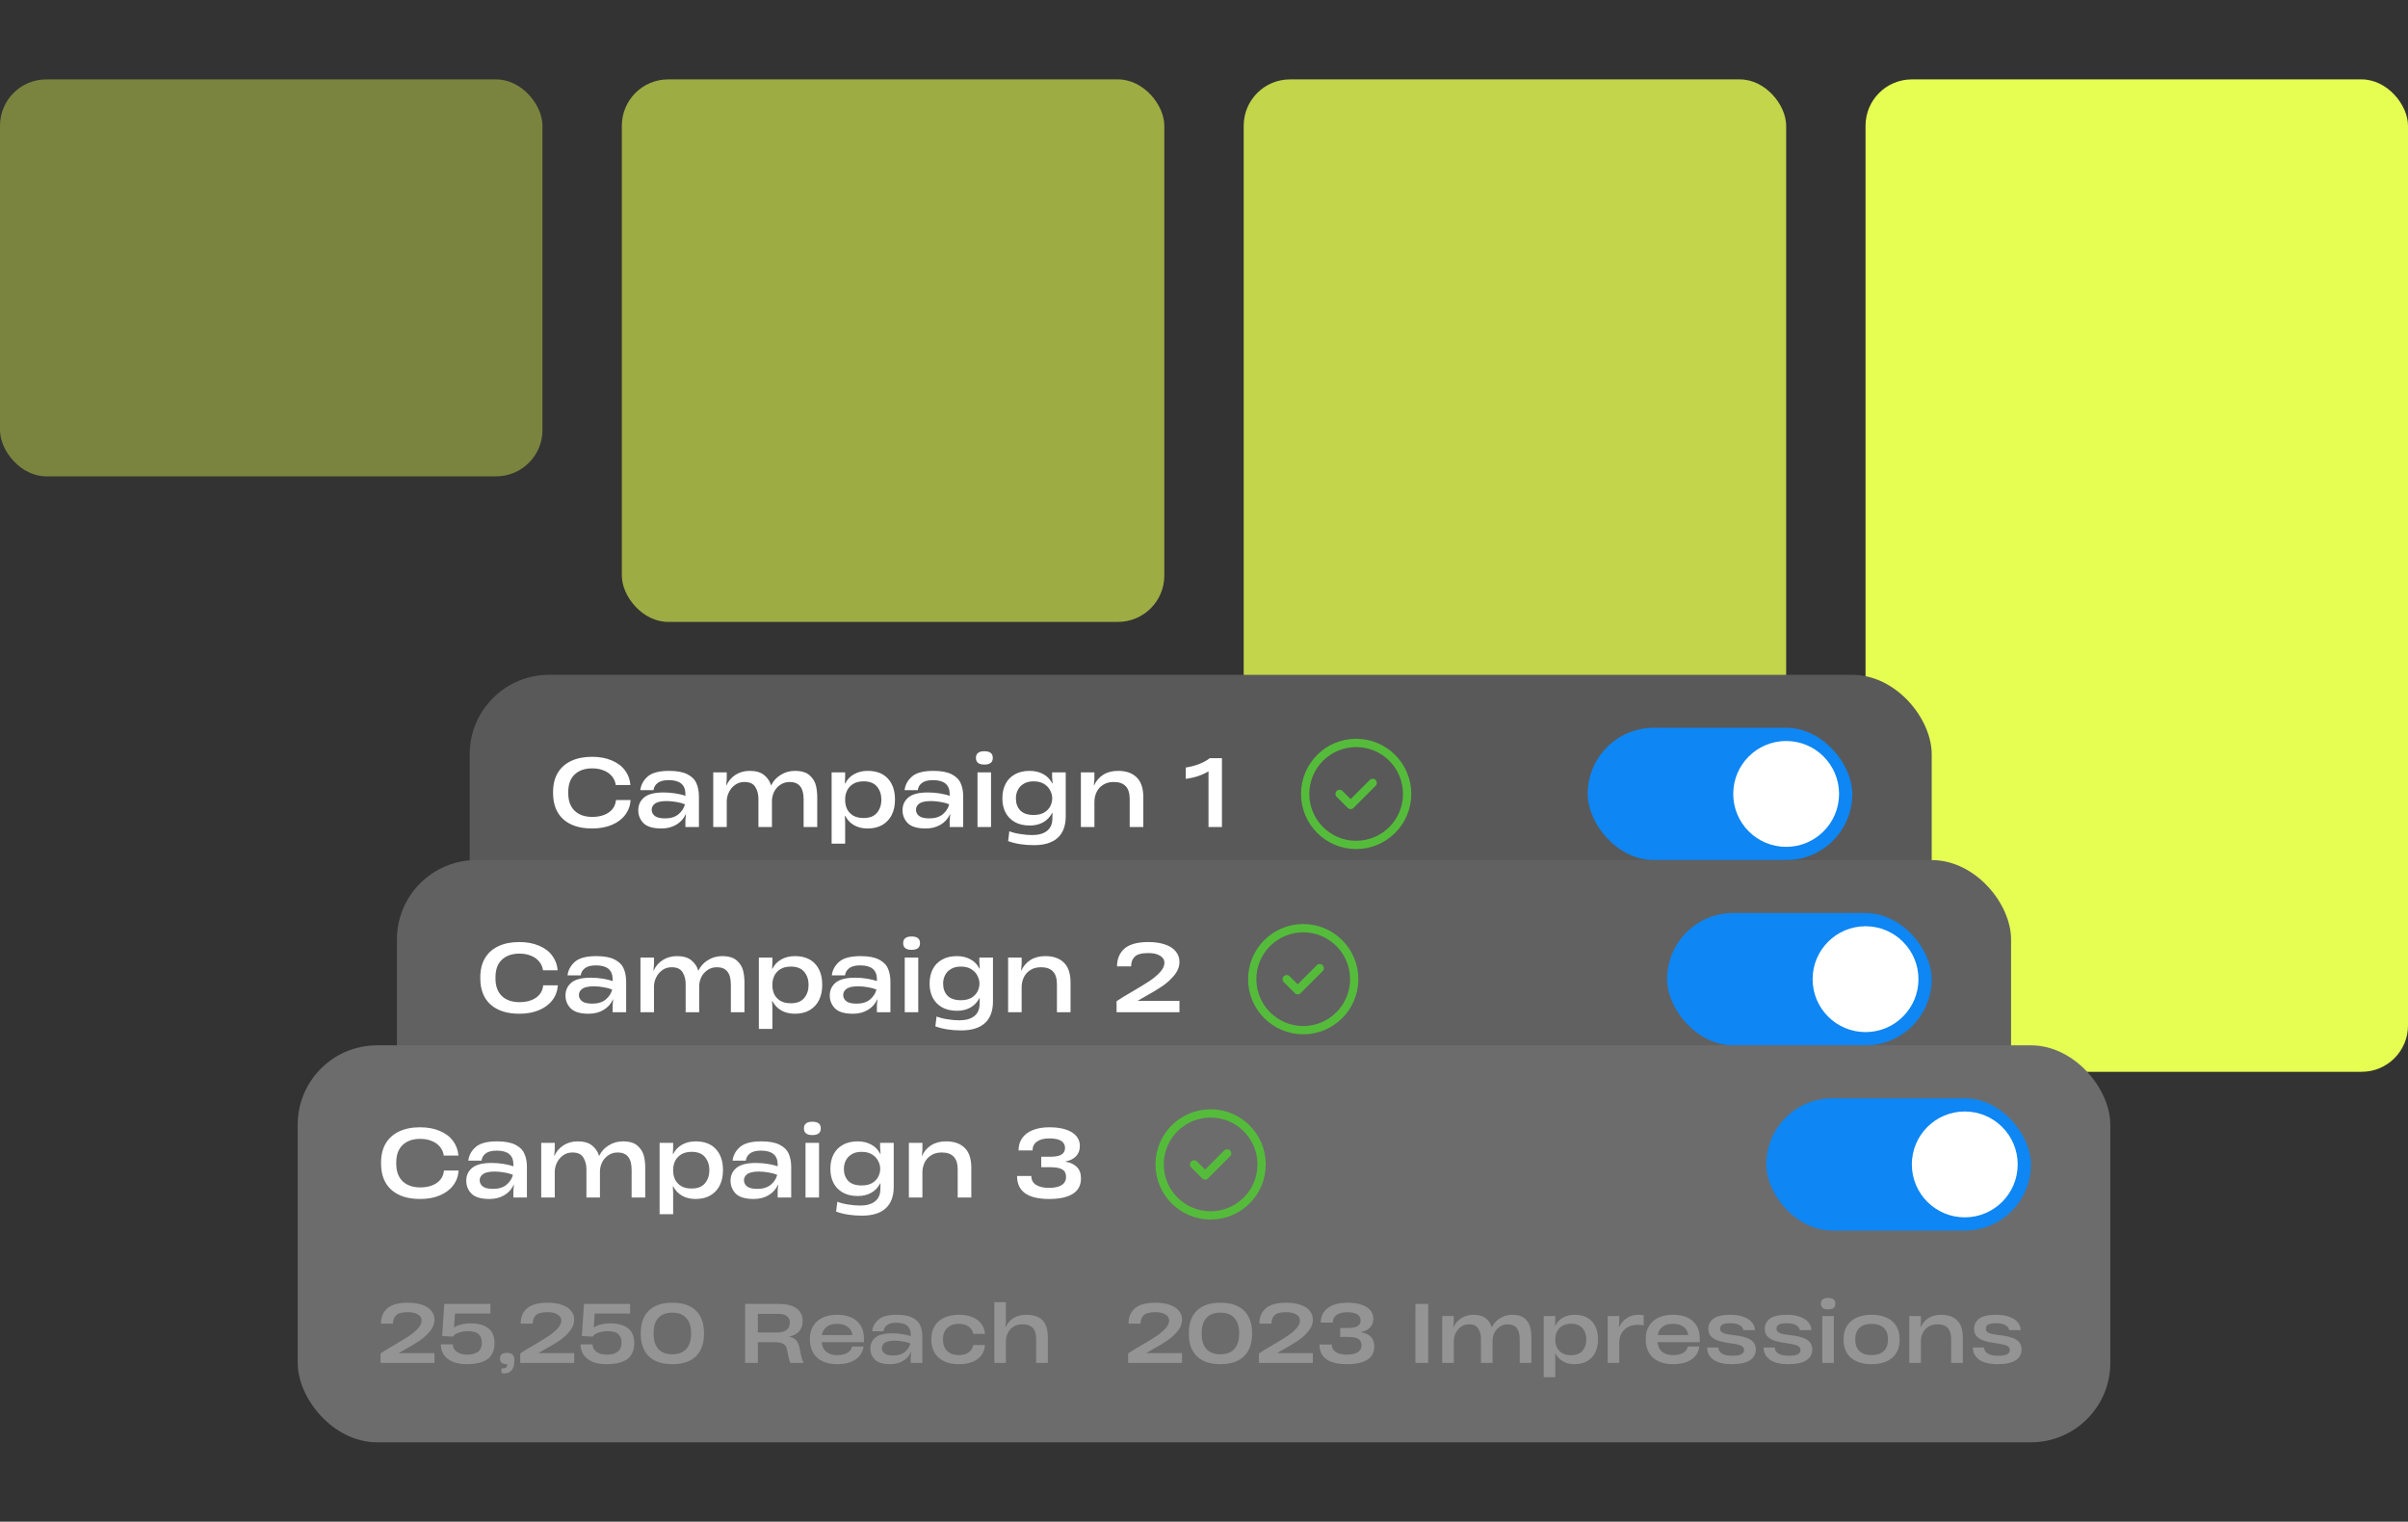 <svg width="364" height="230" viewBox="0 0 364 230" fill="none" xmlns="http://www.w3.org/2000/svg">
<rect x="0" y="0" width="364" height="230" fill="#333333" stroke="none"/>
<rect opacity="0.4" y="12" width="82" height="60" rx="7" fill="#E6FE51"/>
<rect opacity="0.6" x="94" y="12" width="82" height="82" rx="7" fill="#E6FE51"/>
<rect opacity="0.8" x="188" y="12" width="82" height="100" rx="7" fill="#E6FE51"/>
<rect x="282" y="12" width="82" height="150" rx="7" fill="#E6FE51"/>
<rect x="71" y="102" width="221" height="60" rx="12" fill="#595959"/>
<path d="M89.496 125.224C87.648 125.224 86.201 124.762 85.156 123.838C84.12 122.905 83.602 121.575 83.602 119.848V119.75C83.602 118.602 83.835 117.631 84.302 116.838C84.778 116.035 85.455 115.429 86.332 115.018C87.219 114.598 88.273 114.388 89.496 114.388C90.625 114.388 91.615 114.57 92.464 114.934C93.323 115.289 93.99 115.788 94.466 116.432C94.951 117.076 95.227 117.809 95.292 118.63V118.658H93.08V118.644C93.015 118.159 92.823 117.725 92.506 117.342C92.198 116.959 91.787 116.665 91.274 116.46C90.761 116.245 90.177 116.138 89.524 116.138C88.404 116.138 87.517 116.446 86.864 117.062C86.22 117.678 85.898 118.565 85.898 119.722V119.89C85.898 121.038 86.22 121.925 86.864 122.55C87.517 123.166 88.404 123.474 89.524 123.474C90.523 123.474 91.349 123.255 92.002 122.816C92.655 122.368 93.024 121.747 93.108 120.954V120.926H95.32V120.954C95.264 121.785 94.993 122.522 94.508 123.166C94.023 123.81 93.351 124.314 92.492 124.678C91.643 125.042 90.644 125.224 89.496 125.224ZM101.143 116.516C102.328 116.516 103.252 116.689 103.915 117.034C104.577 117.37 105.03 117.823 105.273 118.392C105.525 118.952 105.651 119.624 105.651 120.408V125H103.607V123.922L103.691 123.054H103.663C103.355 123.735 102.879 124.267 102.235 124.65C101.591 125.033 100.844 125.224 99.995 125.224C98.707 125.224 97.797 124.953 97.265 124.412C96.742 123.871 96.481 123.222 96.481 122.466C96.481 121.673 96.775 121.029 97.363 120.534C97.96 120.03 98.945 119.778 100.317 119.778C100.951 119.778 101.567 119.829 102.165 119.932C102.762 120.035 103.243 120.151 103.607 120.282V119.96C103.588 118.597 102.748 117.916 101.087 117.916C100.331 117.916 99.771 118.061 99.407 118.35C99.043 118.63 98.837 118.989 98.791 119.428H96.789C96.891 118.616 97.265 117.93 97.909 117.37C98.553 116.801 99.631 116.516 101.143 116.516ZM100.541 123.698C101.39 123.698 102.067 123.488 102.571 123.068C103.075 122.639 103.397 122.139 103.537 121.57C103.191 121.421 102.762 121.304 102.249 121.22C101.735 121.127 101.25 121.08 100.793 121.08C99.953 121.08 99.36 121.206 99.015 121.458C98.679 121.701 98.511 122.013 98.511 122.396C98.511 122.769 98.669 123.082 98.987 123.334C99.304 123.577 99.822 123.698 100.541 123.698ZM107.814 125V116.74H109.858V117.734L109.774 118.714H109.802C110.101 118.051 110.558 117.519 111.174 117.118C111.799 116.717 112.518 116.516 113.33 116.516C114.254 116.516 114.973 116.721 115.486 117.132C116.009 117.543 116.363 118.065 116.55 118.7H116.578C116.895 118.037 117.376 117.51 118.02 117.118C118.664 116.717 119.378 116.516 120.162 116.516C121.161 116.516 121.907 116.745 122.402 117.202C122.897 117.659 123.209 118.173 123.34 118.742C123.471 119.302 123.536 119.89 123.536 120.506V125H121.478V120.814C121.478 119.069 120.778 118.196 119.378 118.196C118.827 118.196 118.347 118.341 117.936 118.63C117.525 118.91 117.213 119.274 116.998 119.722C116.793 120.161 116.69 120.613 116.69 121.08V125H114.646V120.73C114.646 120.058 114.492 119.47 114.184 118.966C113.885 118.453 113.33 118.196 112.518 118.196C111.977 118.196 111.505 118.345 111.104 118.644C110.703 118.933 110.395 119.302 110.18 119.75C109.965 120.198 109.858 120.651 109.858 121.108V125H107.814ZM131.143 116.516C132.487 116.516 133.513 116.908 134.223 117.692C134.932 118.467 135.287 119.517 135.287 120.842V120.912C135.287 121.752 135.128 122.499 134.811 123.152C134.493 123.796 134.022 124.305 133.397 124.678C132.781 125.042 132.029 125.224 131.143 125.224C130.368 125.224 129.691 125.061 129.113 124.734C128.534 124.407 128.086 123.936 127.769 123.32H127.713L127.755 124.3V127.52H125.711V116.74H127.755V117.468L127.713 118.42H127.769C128.067 117.813 128.511 117.347 129.099 117.02C129.696 116.684 130.377 116.516 131.143 116.516ZM133.229 120.856C133.229 120.081 133.009 119.428 132.571 118.896C132.132 118.364 131.46 118.098 130.555 118.098C129.929 118.098 129.407 118.224 128.987 118.476C128.567 118.728 128.254 119.064 128.049 119.484C127.853 119.895 127.755 120.338 127.755 120.814V120.94C127.755 121.416 127.848 121.859 128.035 122.27C128.231 122.671 128.534 123.003 128.945 123.264C129.365 123.516 129.901 123.642 130.555 123.642C131.46 123.642 132.132 123.376 132.571 122.844C133.009 122.312 133.229 121.654 133.229 120.87V120.856ZM141.092 116.516C142.277 116.516 143.201 116.689 143.864 117.034C144.526 117.37 144.979 117.823 145.222 118.392C145.474 118.952 145.6 119.624 145.6 120.408V125H143.556V123.922L143.64 123.054H143.612C143.304 123.735 142.828 124.267 142.184 124.65C141.54 125.033 140.793 125.224 139.944 125.224C138.656 125.224 137.746 124.953 137.214 124.412C136.691 123.871 136.43 123.222 136.43 122.466C136.43 121.673 136.724 121.029 137.312 120.534C137.909 120.03 138.894 119.778 140.266 119.778C140.9 119.778 141.516 119.829 142.114 119.932C142.711 120.035 143.192 120.151 143.556 120.282V119.96C143.537 118.597 142.697 117.916 141.036 117.916C140.28 117.916 139.72 118.061 139.356 118.35C138.992 118.63 138.786 118.989 138.74 119.428H136.738C136.84 118.616 137.214 117.93 137.858 117.37C138.502 116.801 139.58 116.516 141.092 116.516ZM140.49 123.698C141.339 123.698 142.016 123.488 142.52 123.068C143.024 122.639 143.346 122.139 143.486 121.57C143.14 121.421 142.711 121.304 142.198 121.22C141.684 121.127 141.199 121.08 140.742 121.08C139.902 121.08 139.309 121.206 138.964 121.458C138.628 121.701 138.46 122.013 138.46 122.396C138.46 122.769 138.618 123.082 138.936 123.334C139.253 123.577 139.771 123.698 140.49 123.698ZM148.799 115.564C147.95 115.564 147.525 115.228 147.525 114.556C147.525 114.22 147.633 113.968 147.847 113.8C148.062 113.632 148.379 113.548 148.799 113.548C149.649 113.548 150.073 113.884 150.073 114.556C150.073 115.228 149.649 115.564 148.799 115.564ZM149.807 125H147.763V116.74H149.807V125ZM159.041 116.74H161.099V123.376C161.099 124.813 160.693 125.901 159.881 126.638C159.069 127.375 157.874 127.744 156.297 127.744C154.804 127.744 153.502 127.539 152.391 127.128L152.573 125.644C153.049 125.831 153.604 125.971 154.239 126.064C154.874 126.167 155.466 126.218 156.017 126.218C156.969 126.218 157.706 126.017 158.229 125.616C158.761 125.215 159.041 124.645 159.069 123.908L159.083 123.6L159.097 122.872L159.069 122.844C158.733 123.479 158.276 123.959 157.697 124.286C157.128 124.613 156.446 124.776 155.653 124.776C154.766 124.776 154.01 124.599 153.385 124.244C152.769 123.889 152.302 123.404 151.985 122.788C151.677 122.172 151.523 121.477 151.523 120.702V120.632C151.523 119.82 151.682 119.106 151.999 118.49C152.316 117.874 152.783 117.393 153.399 117.048C154.015 116.693 154.766 116.516 155.653 116.516C156.437 116.516 157.128 116.684 157.725 117.02C158.322 117.347 158.766 117.809 159.055 118.406H159.111L159.041 117.454V116.74ZM156.255 123.18C156.89 123.18 157.417 123.059 157.837 122.816C158.257 122.564 158.565 122.247 158.761 121.864C158.957 121.481 159.055 121.089 159.055 120.688V120.632C159.055 120.249 158.952 119.862 158.747 119.47C158.551 119.078 158.243 118.751 157.823 118.49C157.403 118.229 156.876 118.098 156.241 118.098C155.634 118.098 155.13 118.224 154.729 118.476C154.328 118.719 154.034 119.036 153.847 119.428C153.66 119.811 153.567 120.217 153.567 120.646V120.702C153.567 121.421 153.782 122.013 154.211 122.48C154.65 122.947 155.331 123.18 156.255 123.18ZM169.018 116.516C170.222 116.516 171.156 116.843 171.818 117.496C172.49 118.14 172.826 119.143 172.826 120.506V125H170.768V120.744C170.768 119.045 169.966 118.196 168.36 118.196C167.716 118.196 167.175 118.341 166.736 118.63C166.298 118.91 165.971 119.279 165.756 119.736C165.542 120.193 165.434 120.679 165.434 121.192V125H163.39V116.74H165.434V117.734L165.35 118.714H165.378C165.696 118.023 166.158 117.487 166.764 117.104C167.371 116.712 168.122 116.516 169.018 116.516ZM182.682 116.586C182.243 116.857 181.725 117.095 181.128 117.3C180.54 117.496 179.91 117.636 179.238 117.72V116.012C179.966 115.9 180.643 115.723 181.268 115.48C181.893 115.237 182.43 114.943 182.878 114.598H184.712V125H182.682V116.586Z" fill="white"/>
<g clip-path="url(#clip0_402_3056)">
<path d="M202.5 120L204.167 121.667L207.5 118.333" stroke="#55BC3B" stroke-width="1.25" stroke-linecap="round" stroke-linejoin="round"/>
<circle cx="205" cy="120" r="7.708" stroke="#55BC3B" stroke-width="1.25"/>
</g>
<rect x="240" y="110" width="40" height="20" rx="10" fill="#0E86F4"/>
<path d="M262 120C262 115.582 265.582 112 270 112C274.418 112 278 115.582 278 120C278 124.418 274.418 128 270 128C265.582 128 262 124.418 262 120Z" fill="white"/>
<path d="M86.012 142.788C85.636 143.02 85.192 143.224 84.68 143.4C84.176 143.568 83.636 143.688 83.06 143.76V142.296C83.684 142.2 84.264 142.048 84.8 141.84C85.336 141.632 85.796 141.38 86.18 141.084H87.752V150H86.012V142.788ZM89.422 148.572C89.855 148.268 90.558 147.836 91.534 147.276C92.415 146.764 93.126 146.328 93.671 145.968C94.215 145.608 94.674 145.224 95.05 144.816C95.434 144.4 95.626 143.984 95.626 143.568C95.618 143.2 95.43 142.904 95.062 142.68C94.695 142.448 94.191 142.332 93.55 142.332C92.678 142.332 92.087 142.488 91.775 142.8C91.463 143.104 91.306 143.524 91.306 144.06H89.483C89.483 143.092 89.802 142.324 90.442 141.756C91.091 141.188 92.13 140.904 93.562 140.904C94.379 140.904 95.087 141.008 95.686 141.216C96.294 141.416 96.758 141.712 97.079 142.104C97.406 142.488 97.57 142.944 97.57 143.472C97.57 144.088 97.343 144.672 96.886 145.224C96.439 145.768 95.91 146.244 95.302 146.652C94.695 147.06 93.954 147.504 93.082 147.984C92.731 148.176 92.418 148.356 92.147 148.524H97.57V150H89.422V148.572ZM103.374 150.192C101.822 150.192 100.638 149.796 99.822 149.004C99.006 148.204 98.598 147.064 98.598 145.584V145.5C98.598 144.02 99.006 142.884 99.822 142.092C100.638 141.3 101.822 140.904 103.374 140.904C104.934 140.904 106.122 141.3 106.938 142.092C107.754 142.884 108.162 144.02 108.162 145.5V145.584C108.162 147.064 107.754 148.204 106.938 149.004C106.122 149.796 104.934 150.192 103.374 150.192ZM103.374 148.704C104.294 148.704 104.994 148.436 105.474 147.9C105.962 147.364 106.206 146.604 106.206 145.62V145.476C106.206 144.492 105.962 143.736 105.474 143.208C104.994 142.672 104.294 142.404 103.374 142.404C102.454 142.404 101.75 142.668 101.262 143.196C100.782 143.724 100.542 144.484 100.542 145.476V145.62C100.542 146.612 100.782 147.376 101.262 147.912C101.75 148.44 102.454 148.704 103.374 148.704ZM114.374 150V141.084H119.366C120.63 141.084 121.562 141.312 122.162 141.768C122.77 142.216 123.074 142.852 123.074 143.676V143.688C123.074 144.312 122.894 144.828 122.534 145.236C122.174 145.636 121.674 145.896 121.034 146.016V146.028C121.506 146.132 121.866 146.324 122.114 146.604C122.362 146.884 122.538 147.312 122.642 147.888L122.774 148.632C122.886 149.176 123.03 149.632 123.206 150H121.202C121.098 149.768 120.978 149.324 120.842 148.668L120.686 147.9C120.614 147.54 120.43 147.28 120.134 147.12C119.838 146.952 119.358 146.868 118.694 146.868H116.306V150H114.374ZM119.186 145.404C119.802 145.404 120.278 145.284 120.614 145.044C120.958 144.796 121.13 144.42 121.13 143.916V143.892C121.13 143.476 120.982 143.156 120.686 142.932C120.39 142.7 119.934 142.584 119.318 142.584H116.306V145.404H119.186ZM132.34 146.868H125.944C126.008 147.508 126.244 147.996 126.652 148.332C127.06 148.66 127.6 148.824 128.272 148.824C128.952 148.824 129.476 148.708 129.844 148.476C130.22 148.244 130.452 147.924 130.54 147.516H132.28C132.176 148.324 131.784 148.972 131.104 149.46C130.432 149.948 129.48 150.192 128.248 150.192C127.424 150.192 126.704 150.048 126.088 149.76C125.472 149.464 124.996 149.036 124.66 148.476C124.332 147.908 124.168 147.228 124.168 146.436V146.34C124.168 145.596 124.336 144.952 124.672 144.408C125.008 143.864 125.484 143.448 126.1 143.16C126.716 142.872 127.44 142.728 128.272 142.728C129.576 142.728 130.58 143.048 131.284 143.688C131.988 144.32 132.34 145.208 132.34 146.352V146.868ZM128.272 144.096C127.64 144.096 127.124 144.24 126.724 144.528C126.332 144.816 126.084 145.236 125.98 145.788H130.6C130.528 145.276 130.296 144.868 129.904 144.564C129.512 144.252 128.968 144.096 128.272 144.096ZM137.305 142.728C138.321 142.728 139.113 142.876 139.681 143.172C140.249 143.46 140.637 143.848 140.845 144.336C141.061 144.816 141.169 145.392 141.169 146.064V150H139.417V149.076L139.489 148.332H139.465C139.201 148.916 138.793 149.372 138.241 149.7C137.689 150.028 137.049 150.192 136.321 150.192C135.217 150.192 134.437 149.96 133.981 149.496C133.533 149.032 133.309 148.476 133.309 147.828C133.309 147.148 133.561 146.596 134.065 146.172C134.577 145.74 135.421 145.524 136.597 145.524C137.141 145.524 137.669 145.568 138.181 145.656C138.693 145.744 139.105 145.844 139.417 145.956V145.68C139.401 144.512 138.681 143.928 137.257 143.928C136.609 143.928 136.129 144.052 135.817 144.3C135.505 144.54 135.329 144.848 135.289 145.224H133.573C133.661 144.528 133.981 143.94 134.533 143.46C135.085 142.972 136.009 142.728 137.305 142.728ZM136.789 148.884C137.517 148.884 138.097 148.704 138.529 148.344C138.961 147.976 139.237 147.548 139.357 147.06C139.061 146.932 138.693 146.832 138.253 146.76C137.813 146.68 137.397 146.64 137.005 146.64C136.285 146.64 135.777 146.748 135.481 146.964C135.193 147.172 135.049 147.44 135.049 147.768C135.049 148.088 135.185 148.356 135.457 148.572C135.729 148.78 136.173 148.884 136.789 148.884ZM146.671 150.192C145.823 150.192 145.087 150.048 144.463 149.76C143.839 149.464 143.359 149.04 143.023 148.488C142.687 147.928 142.519 147.26 142.519 146.484V146.412C142.519 145.644 142.687 144.984 143.023 144.432C143.359 143.88 143.839 143.46 144.463 143.172C145.087 142.876 145.823 142.728 146.671 142.728C147.855 142.728 148.791 142.984 149.479 143.496C150.167 144 150.551 144.704 150.631 145.608H148.855C148.783 145.152 148.555 144.788 148.171 144.516C147.787 144.236 147.279 144.096 146.647 144.096C145.943 144.096 145.371 144.304 144.931 144.72C144.499 145.128 144.283 145.7 144.283 146.436V146.472C144.283 147.224 144.499 147.804 144.931 148.212C145.371 148.62 145.947 148.824 146.659 148.824C147.307 148.824 147.815 148.684 148.183 148.404C148.559 148.124 148.787 147.756 148.867 147.3H150.643C150.563 148.212 150.179 148.924 149.491 149.436C148.803 149.94 147.863 150.192 146.671 150.192ZM156.883 142.728C157.963 142.728 158.775 143 159.319 143.544C159.863 144.088 160.135 144.952 160.135 146.136V150H158.371V146.34C158.371 144.892 157.691 144.168 156.331 144.168C155.771 144.168 155.299 144.292 154.915 144.54C154.539 144.788 154.259 145.108 154.075 145.5C153.891 145.892 153.799 146.304 153.799 146.736V150H152.047V140.82H153.799V143.784L153.715 144.6H153.751C154.031 143.992 154.439 143.528 154.975 143.208C155.519 142.888 156.155 142.728 156.883 142.728Z" fill="#949494"/>
<path d="M176.692 150.192C175.348 150.192 174.316 149.968 173.596 149.52C172.876 149.064 172.516 148.392 172.516 147.504V147.48C172.516 146.936 172.676 146.476 172.996 146.1C173.316 145.724 173.804 145.444 174.46 145.26V145.212C173.372 144.844 172.828 144.188 172.828 143.244C172.828 142.532 173.152 141.964 173.8 141.54C174.456 141.116 175.42 140.904 176.692 140.904C177.956 140.904 178.916 141.116 179.572 141.54C180.236 141.956 180.568 142.524 180.568 143.244C180.568 143.708 180.432 144.108 180.16 144.444C179.888 144.78 179.48 145.036 178.936 145.212V145.26C180.224 145.612 180.868 146.352 180.868 147.48V147.504C180.868 148.392 180.508 149.064 179.788 149.52C179.068 149.968 178.036 150.192 176.692 150.192ZM176.692 144.624C177.34 144.624 177.828 144.52 178.156 144.312C178.484 144.104 178.648 143.8 178.648 143.4C178.648 143.024 178.48 142.736 178.144 142.536C177.816 142.336 177.332 142.236 176.692 142.236C176.052 142.236 175.564 142.336 175.228 142.536C174.892 142.736 174.724 143.024 174.724 143.4C174.724 143.8 174.888 144.104 175.216 144.312C175.552 144.52 176.044 144.624 176.692 144.624ZM176.692 148.8C177.404 148.8 177.952 148.68 178.336 148.44C178.72 148.2 178.912 147.856 178.912 147.408V147.384C178.912 146.888 178.72 146.52 178.336 146.28C177.952 146.032 177.404 145.908 176.692 145.908C175.98 145.908 175.432 146.032 175.048 146.28C174.664 146.528 174.472 146.896 174.472 147.384V147.408C174.472 147.856 174.664 148.2 175.048 148.44C175.432 148.68 175.98 148.8 176.692 148.8ZM189.017 150H187.085V141.084H189.017V150ZM191.136 150V142.92H192.888V143.772L192.816 144.612H192.84C193.096 144.044 193.488 143.588 194.016 143.244C194.552 142.9 195.168 142.728 195.864 142.728C196.656 142.728 197.272 142.904 197.712 143.256C198.16 143.608 198.464 144.056 198.624 144.6H198.648C198.92 144.032 199.332 143.58 199.884 143.244C200.436 142.9 201.048 142.728 201.72 142.728C202.576 142.728 203.216 142.924 203.64 143.316C204.064 143.708 204.332 144.148 204.444 144.636C204.556 145.116 204.612 145.62 204.612 146.148V150H202.848V146.412C202.848 144.916 202.248 144.168 201.048 144.168C200.576 144.168 200.164 144.292 199.812 144.54C199.46 144.78 199.192 145.092 199.008 145.476C198.832 145.852 198.744 146.24 198.744 146.64V150H196.992V146.34C196.992 145.764 196.86 145.26 196.596 144.828C196.34 144.388 195.864 144.168 195.168 144.168C194.704 144.168 194.3 144.296 193.956 144.552C193.612 144.8 193.348 145.116 193.164 145.5C192.98 145.884 192.888 146.272 192.888 146.664V150H191.136ZM211.132 142.728C212.284 142.728 213.164 143.064 213.772 143.736C214.38 144.4 214.684 145.3 214.684 146.436V146.496C214.684 147.216 214.548 147.856 214.276 148.416C214.004 148.968 213.6 149.404 213.064 149.724C212.536 150.036 211.892 150.192 211.132 150.192C210.468 150.192 209.888 150.052 209.392 149.772C208.896 149.492 208.512 149.088 208.24 148.56H208.192L208.228 149.4V152.16H206.476V142.92H208.228V143.544L208.192 144.36H208.24C208.496 143.84 208.876 143.44 209.38 143.16C209.892 142.872 210.476 142.728 211.132 142.728ZM212.92 146.448C212.92 145.784 212.732 145.224 212.356 144.768C211.98 144.312 211.404 144.084 210.628 144.084C210.092 144.084 209.644 144.192 209.284 144.408C208.924 144.624 208.656 144.912 208.48 145.272C208.312 145.624 208.228 146.004 208.228 146.412V146.52C208.228 146.928 208.308 147.308 208.468 147.66C208.636 148.004 208.896 148.288 209.248 148.512C209.608 148.728 210.068 148.836 210.628 148.836C211.404 148.836 211.98 148.608 212.356 148.152C212.732 147.696 212.92 147.132 212.92 146.46V146.448ZM220.8 142.728C221.112 142.728 221.376 142.756 221.592 142.812V144.324C221.336 144.268 221.032 144.24 220.68 144.24C220.12 144.24 219.628 144.356 219.204 144.588C218.788 144.812 218.464 145.128 218.232 145.536C218.008 145.936 217.896 146.392 217.896 146.904V150H216.144V142.92H217.896V143.844L217.836 144.636H217.848C218.12 144.044 218.508 143.58 219.012 143.244C219.524 142.9 220.12 142.728 220.8 142.728ZM230.07 146.868H223.674C223.738 147.508 223.974 147.996 224.382 148.332C224.79 148.66 225.33 148.824 226.002 148.824C226.682 148.824 227.206 148.708 227.574 148.476C227.95 148.244 228.182 147.924 228.27 147.516H230.01C229.906 148.324 229.514 148.972 228.834 149.46C228.162 149.948 227.21 150.192 225.978 150.192C225.154 150.192 224.434 150.048 223.818 149.76C223.202 149.464 222.726 149.036 222.39 148.476C222.062 147.908 221.898 147.228 221.898 146.436V146.34C221.898 145.596 222.066 144.952 222.402 144.408C222.738 143.864 223.214 143.448 223.83 143.16C224.446 142.872 225.17 142.728 226.002 142.728C227.306 142.728 228.31 143.048 229.014 143.688C229.718 144.32 230.07 145.208 230.07 146.352V146.868ZM226.002 144.096C225.37 144.096 224.854 144.24 224.454 144.528C224.062 144.816 223.814 145.236 223.71 145.788H228.33C228.258 145.276 228.026 144.868 227.634 144.564C227.242 144.252 226.698 144.096 226.002 144.096ZM234.939 150.192C233.675 150.192 232.731 149.96 232.107 149.496C231.491 149.032 231.183 148.424 231.183 147.672H232.863C232.895 148.096 233.095 148.412 233.463 148.62C233.839 148.82 234.347 148.92 234.987 148.92C235.619 148.92 236.071 148.848 236.343 148.704C236.623 148.552 236.763 148.34 236.763 148.068C236.763 147.852 236.691 147.684 236.547 147.564C236.411 147.436 236.195 147.332 235.899 147.252C235.603 147.172 235.187 147.096 234.651 147.024C233.875 146.92 233.247 146.784 232.767 146.616C232.295 146.44 231.943 146.212 231.711 145.932C231.479 145.652 231.363 145.292 231.363 144.852C231.363 144.22 231.619 143.708 232.131 143.316C232.651 142.924 233.503 142.728 234.687 142.728C235.519 142.728 236.211 142.84 236.763 143.064C237.323 143.28 237.735 143.564 237.999 143.916C238.263 144.268 238.399 144.644 238.407 145.044H236.655C236.615 144.732 236.423 144.48 236.079 144.288C235.743 144.096 235.259 144 234.627 144C233.635 144 233.139 144.264 233.139 144.792C233.139 145.008 233.203 145.18 233.331 145.308C233.467 145.428 233.671 145.524 233.943 145.596C234.215 145.668 234.595 145.732 235.083 145.788C236.315 145.916 237.199 146.152 237.735 146.496C238.271 146.832 238.539 147.324 238.539 147.972C238.539 148.684 238.235 149.232 237.627 149.616C237.027 150 236.131 150.192 234.939 150.192ZM243.47 150.192C242.206 150.192 241.262 149.96 240.638 149.496C240.022 149.032 239.714 148.424 239.714 147.672H241.394C241.426 148.096 241.626 148.412 241.994 148.62C242.37 148.82 242.878 148.92 243.518 148.92C244.15 148.92 244.602 148.848 244.874 148.704C245.154 148.552 245.294 148.34 245.294 148.068C245.294 147.852 245.222 147.684 245.078 147.564C244.942 147.436 244.726 147.332 244.43 147.252C244.134 147.172 243.718 147.096 243.182 147.024C242.406 146.92 241.778 146.784 241.298 146.616C240.826 146.44 240.474 146.212 240.242 145.932C240.01 145.652 239.894 145.292 239.894 144.852C239.894 144.22 240.15 143.708 240.662 143.316C241.182 142.924 242.034 142.728 243.218 142.728C244.05 142.728 244.742 142.84 245.294 143.064C245.854 143.28 246.266 143.564 246.53 143.916C246.794 144.268 246.93 144.644 246.938 145.044H245.186C245.146 144.732 244.954 144.48 244.61 144.288C244.274 144.096 243.79 144 243.158 144C242.166 144 241.67 144.264 241.67 144.792C241.67 145.008 241.734 145.18 241.862 145.308C241.998 145.428 242.202 145.524 242.474 145.596C242.746 145.668 243.126 145.732 243.614 145.788C244.846 145.916 245.73 146.152 246.266 146.496C246.802 146.832 247.07 147.324 247.07 147.972C247.07 148.684 246.766 149.232 246.158 149.616C245.558 150 244.662 150.192 243.47 150.192ZM249.47 141.912C248.742 141.912 248.378 141.624 248.378 141.048C248.378 140.76 248.47 140.544 248.654 140.4C248.838 140.256 249.11 140.184 249.47 140.184C250.198 140.184 250.562 140.472 250.562 141.048C250.562 141.624 250.198 141.912 249.47 141.912ZM250.334 150H248.582V142.92H250.334V150ZM256.04 150.192C254.72 150.192 253.684 149.872 252.932 149.232C252.18 148.584 251.804 147.672 251.804 146.496V146.412C251.804 145.244 252.18 144.34 252.932 143.7C253.684 143.052 254.72 142.728 256.04 142.728C257.36 142.728 258.396 143.052 259.148 143.7C259.9 144.34 260.276 145.244 260.276 146.412V146.496C260.276 147.672 259.9 148.584 259.148 149.232C258.396 149.872 257.36 150.192 256.04 150.192ZM256.04 148.824C256.808 148.824 257.412 148.628 257.852 148.236C258.292 147.844 258.512 147.256 258.512 146.472V146.436C258.512 145.66 258.292 145.076 257.852 144.684C257.412 144.292 256.808 144.096 256.04 144.096C255.272 144.096 254.668 144.292 254.228 144.684C253.788 145.076 253.568 145.66 253.568 146.436V146.472C253.568 147.256 253.788 147.844 254.228 148.236C254.668 148.628 255.272 148.824 256.04 148.824ZM266.566 142.728C267.598 142.728 268.398 143.008 268.966 143.568C269.542 144.12 269.83 144.98 269.83 146.148V150H268.066V146.352C268.066 144.896 267.378 144.168 266.002 144.168C265.45 144.168 264.986 144.292 264.61 144.54C264.234 144.78 263.954 145.096 263.77 145.488C263.586 145.88 263.494 146.296 263.494 146.736V150H261.742V142.92H263.494V143.772L263.422 144.612H263.446C263.718 144.02 264.114 143.56 264.634 143.232C265.154 142.896 265.798 142.728 266.566 142.728ZM275.111 150.192C273.847 150.192 272.903 149.96 272.279 149.496C271.663 149.032 271.355 148.424 271.355 147.672H273.035C273.067 148.096 273.267 148.412 273.635 148.62C274.011 148.82 274.519 148.92 275.159 148.92C275.791 148.92 276.243 148.848 276.515 148.704C276.795 148.552 276.935 148.34 276.935 148.068C276.935 147.852 276.863 147.684 276.719 147.564C276.583 147.436 276.367 147.332 276.071 147.252C275.775 147.172 275.359 147.096 274.823 147.024C274.047 146.92 273.419 146.784 272.939 146.616C272.467 146.44 272.115 146.212 271.883 145.932C271.651 145.652 271.535 145.292 271.535 144.852C271.535 144.22 271.791 143.708 272.303 143.316C272.823 142.924 273.675 142.728 274.859 142.728C275.691 142.728 276.383 142.84 276.935 143.064C277.495 143.28 277.907 143.564 278.171 143.916C278.435 144.268 278.571 144.644 278.579 145.044H276.827C276.787 144.732 276.595 144.48 276.251 144.288C275.915 144.096 275.431 144 274.799 144C273.807 144 273.311 144.264 273.311 144.792C273.311 145.008 273.375 145.18 273.503 145.308C273.639 145.428 273.843 145.524 274.115 145.596C274.387 145.668 274.767 145.732 275.255 145.788C276.487 145.916 277.371 146.152 277.907 146.496C278.443 146.832 278.711 147.324 278.711 147.972C278.711 148.684 278.407 149.232 277.799 149.616C277.199 150 276.303 150.192 275.111 150.192Z" fill="#949494"/>
<rect x="60" y="130" width="244" height="60" rx="12" fill="#616161"/>
<path d="M78.496 153.224C76.648 153.224 75.201 152.762 74.156 151.838C73.12 150.905 72.602 149.575 72.602 147.848V147.75C72.602 146.602 72.835 145.631 73.302 144.838C73.778 144.035 74.455 143.429 75.332 143.018C76.219 142.598 77.273 142.388 78.496 142.388C79.625 142.388 80.615 142.57 81.464 142.934C82.323 143.289 82.99 143.788 83.466 144.432C83.951 145.076 84.227 145.809 84.292 146.63V146.658H82.08V146.644C82.015 146.159 81.823 145.725 81.506 145.342C81.198 144.959 80.787 144.665 80.274 144.46C79.761 144.245 79.177 144.138 78.524 144.138C77.404 144.138 76.517 144.446 75.864 145.062C75.22 145.678 74.898 146.565 74.898 147.722V147.89C74.898 149.038 75.22 149.925 75.864 150.55C76.517 151.166 77.404 151.474 78.524 151.474C79.523 151.474 80.349 151.255 81.002 150.816C81.655 150.368 82.024 149.747 82.108 148.954V148.926H84.32V148.954C84.264 149.785 83.993 150.522 83.508 151.166C83.023 151.81 82.351 152.314 81.492 152.678C80.643 153.042 79.644 153.224 78.496 153.224ZM90.143 144.516C91.328 144.516 92.252 144.689 92.915 145.034C93.577 145.37 94.03 145.823 94.273 146.392C94.525 146.952 94.651 147.624 94.651 148.408V153H92.607V151.922L92.691 151.054H92.663C92.355 151.735 91.879 152.267 91.235 152.65C90.591 153.033 89.844 153.224 88.995 153.224C87.707 153.224 86.797 152.953 86.265 152.412C85.742 151.871 85.481 151.222 85.481 150.466C85.481 149.673 85.775 149.029 86.363 148.534C86.96 148.03 87.945 147.778 89.317 147.778C89.951 147.778 90.567 147.829 91.165 147.932C91.762 148.035 92.243 148.151 92.607 148.282V147.96C92.588 146.597 91.748 145.916 90.087 145.916C89.331 145.916 88.771 146.061 88.407 146.35C88.043 146.63 87.837 146.989 87.791 147.428H85.789C85.891 146.616 86.265 145.93 86.909 145.37C87.553 144.801 88.631 144.516 90.143 144.516ZM89.541 151.698C90.39 151.698 91.067 151.488 91.571 151.068C92.075 150.639 92.397 150.139 92.537 149.57C92.191 149.421 91.762 149.304 91.249 149.22C90.735 149.127 90.25 149.08 89.793 149.08C88.953 149.08 88.36 149.206 88.015 149.458C87.679 149.701 87.511 150.013 87.511 150.396C87.511 150.769 87.669 151.082 87.987 151.334C88.304 151.577 88.822 151.698 89.541 151.698ZM96.814 153V144.74H98.858V145.734L98.774 146.714H98.802C99.101 146.051 99.558 145.519 100.174 145.118C100.799 144.717 101.518 144.516 102.33 144.516C103.254 144.516 103.973 144.721 104.486 145.132C105.009 145.543 105.363 146.065 105.55 146.7H105.578C105.895 146.037 106.376 145.51 107.02 145.118C107.664 144.717 108.378 144.516 109.162 144.516C110.161 144.516 110.907 144.745 111.402 145.202C111.897 145.659 112.209 146.173 112.34 146.742C112.471 147.302 112.536 147.89 112.536 148.506V153H110.478V148.814C110.478 147.069 109.778 146.196 108.378 146.196C107.827 146.196 107.347 146.341 106.936 146.63C106.525 146.91 106.213 147.274 105.998 147.722C105.793 148.161 105.69 148.613 105.69 149.08V153H103.646V148.73C103.646 148.058 103.492 147.47 103.184 146.966C102.885 146.453 102.33 146.196 101.518 146.196C100.977 146.196 100.505 146.345 100.104 146.644C99.703 146.933 99.395 147.302 99.18 147.75C98.965 148.198 98.858 148.651 98.858 149.108V153H96.814ZM120.143 144.516C121.487 144.516 122.513 144.908 123.223 145.692C123.932 146.467 124.287 147.517 124.287 148.842V148.912C124.287 149.752 124.128 150.499 123.811 151.152C123.493 151.796 123.022 152.305 122.397 152.678C121.781 153.042 121.029 153.224 120.143 153.224C119.368 153.224 118.691 153.061 118.113 152.734C117.534 152.407 117.086 151.936 116.769 151.32H116.713L116.755 152.3V155.52H114.711V144.74H116.755V145.468L116.713 146.42H116.769C117.067 145.813 117.511 145.347 118.099 145.02C118.696 144.684 119.377 144.516 120.143 144.516ZM122.229 148.856C122.229 148.081 122.009 147.428 121.571 146.896C121.132 146.364 120.46 146.098 119.555 146.098C118.929 146.098 118.407 146.224 117.987 146.476C117.567 146.728 117.254 147.064 117.049 147.484C116.853 147.895 116.755 148.338 116.755 148.814V148.94C116.755 149.416 116.848 149.859 117.035 150.27C117.231 150.671 117.534 151.003 117.945 151.264C118.365 151.516 118.901 151.642 119.555 151.642C120.46 151.642 121.132 151.376 121.571 150.844C122.009 150.312 122.229 149.654 122.229 148.87V148.856ZM130.092 144.516C131.277 144.516 132.201 144.689 132.864 145.034C133.526 145.37 133.979 145.823 134.222 146.392C134.474 146.952 134.6 147.624 134.6 148.408V153H132.556V151.922L132.64 151.054H132.612C132.304 151.735 131.828 152.267 131.184 152.65C130.54 153.033 129.793 153.224 128.944 153.224C127.656 153.224 126.746 152.953 126.214 152.412C125.691 151.871 125.43 151.222 125.43 150.466C125.43 149.673 125.724 149.029 126.312 148.534C126.909 148.03 127.894 147.778 129.266 147.778C129.9 147.778 130.516 147.829 131.114 147.932C131.711 148.035 132.192 148.151 132.556 148.282V147.96C132.537 146.597 131.697 145.916 130.036 145.916C129.28 145.916 128.72 146.061 128.356 146.35C127.992 146.63 127.786 146.989 127.74 147.428H125.738C125.84 146.616 126.214 145.93 126.858 145.37C127.502 144.801 128.58 144.516 130.092 144.516ZM129.49 151.698C130.339 151.698 131.016 151.488 131.52 151.068C132.024 150.639 132.346 150.139 132.486 149.57C132.14 149.421 131.711 149.304 131.198 149.22C130.684 149.127 130.199 149.08 129.742 149.08C128.902 149.08 128.309 149.206 127.964 149.458C127.628 149.701 127.46 150.013 127.46 150.396C127.46 150.769 127.618 151.082 127.936 151.334C128.253 151.577 128.771 151.698 129.49 151.698ZM137.799 143.564C136.95 143.564 136.525 143.228 136.525 142.556C136.525 142.22 136.633 141.968 136.847 141.8C137.062 141.632 137.379 141.548 137.799 141.548C138.649 141.548 139.073 141.884 139.073 142.556C139.073 143.228 138.649 143.564 137.799 143.564ZM138.807 153H136.763V144.74H138.807V153ZM148.041 144.74H150.099V151.376C150.099 152.813 149.693 153.901 148.881 154.638C148.069 155.375 146.874 155.744 145.297 155.744C143.804 155.744 142.502 155.539 141.391 155.128L141.573 153.644C142.049 153.831 142.604 153.971 143.239 154.064C143.874 154.167 144.466 154.218 145.017 154.218C145.969 154.218 146.706 154.017 147.229 153.616C147.761 153.215 148.041 152.645 148.069 151.908L148.083 151.6L148.097 150.872L148.069 150.844C147.733 151.479 147.276 151.959 146.697 152.286C146.128 152.613 145.446 152.776 144.653 152.776C143.766 152.776 143.01 152.599 142.385 152.244C141.769 151.889 141.302 151.404 140.985 150.788C140.677 150.172 140.523 149.477 140.523 148.702V148.632C140.523 147.82 140.682 147.106 140.999 146.49C141.316 145.874 141.783 145.393 142.399 145.048C143.015 144.693 143.766 144.516 144.653 144.516C145.437 144.516 146.128 144.684 146.725 145.02C147.322 145.347 147.766 145.809 148.055 146.406H148.111L148.041 145.454V144.74ZM145.255 151.18C145.89 151.18 146.417 151.059 146.837 150.816C147.257 150.564 147.565 150.247 147.761 149.864C147.957 149.481 148.055 149.089 148.055 148.688V148.632C148.055 148.249 147.952 147.862 147.747 147.47C147.551 147.078 147.243 146.751 146.823 146.49C146.403 146.229 145.876 146.098 145.241 146.098C144.634 146.098 144.13 146.224 143.729 146.476C143.328 146.719 143.034 147.036 142.847 147.428C142.66 147.811 142.567 148.217 142.567 148.646V148.702C142.567 149.421 142.782 150.013 143.211 150.48C143.65 150.947 144.331 151.18 145.255 151.18ZM158.018 144.516C159.222 144.516 160.156 144.843 160.818 145.496C161.49 146.14 161.826 147.143 161.826 148.506V153H159.768V148.744C159.768 147.045 158.966 146.196 157.36 146.196C156.716 146.196 156.175 146.341 155.736 146.63C155.298 146.91 154.971 147.279 154.756 147.736C154.542 148.193 154.434 148.679 154.434 149.192V153H152.39V144.74H154.434V145.734L154.35 146.714H154.378C154.696 146.023 155.158 145.487 155.764 145.104C156.371 144.712 157.122 144.516 158.018 144.516ZM168.784 151.334C169.288 150.979 170.109 150.475 171.248 149.822C172.275 149.225 173.105 148.716 173.74 148.296C174.375 147.876 174.911 147.428 175.35 146.952C175.798 146.467 176.022 145.981 176.022 145.496C176.013 145.067 175.793 144.721 175.364 144.46C174.935 144.189 174.347 144.054 173.6 144.054C172.583 144.054 171.892 144.236 171.528 144.6C171.164 144.955 170.982 145.445 170.982 146.07H168.854C168.854 144.941 169.227 144.045 169.974 143.382C170.73 142.719 171.943 142.388 173.614 142.388C174.566 142.388 175.392 142.509 176.092 142.752C176.801 142.985 177.343 143.331 177.716 143.788C178.099 144.236 178.29 144.768 178.29 145.384C178.29 146.103 178.024 146.784 177.492 147.428C176.969 148.063 176.353 148.618 175.644 149.094C174.935 149.57 174.071 150.088 173.054 150.648C172.643 150.872 172.279 151.082 171.962 151.278H178.29V153H168.784V151.334Z" fill="white"/>
<g clip-path="url(#clip1_402_3056)">
<path d="M194.5 148L196.167 149.667L199.5 146.333" stroke="#55BC3B" stroke-width="1.25" stroke-linecap="round" stroke-linejoin="round"/>
<circle cx="197" cy="148" r="7.708" stroke="#55BC3B" stroke-width="1.25"/>
</g>
<rect x="252" y="138" width="40" height="20" rx="10" fill="#0E86F4"/>
<path d="M274 148C274 143.582 277.582 140 282 140C286.418 140 290 143.582 290 148C290 152.418 286.418 156 282 156C277.582 156 274 152.418 274 148Z" fill="white"/>
<path d="M75.012 170.788C74.636 171.02 74.192 171.224 73.68 171.4C73.176 171.568 72.636 171.688 72.06 171.76V170.296C72.684 170.2 73.264 170.048 73.8 169.84C74.336 169.632 74.796 169.38 75.18 169.084H76.752V178H75.012V170.788ZM78.471 178.828C78.806 178.844 79.034 178.808 79.154 178.72C79.282 178.632 79.347 178.456 79.347 178.192C78.978 178.2 78.703 178.136 78.519 178C78.343 177.872 78.254 177.656 78.254 177.352C78.254 177.048 78.338 176.828 78.507 176.692C78.683 176.556 78.951 176.488 79.311 176.488C79.695 176.488 79.975 176.572 80.15 176.74C80.335 176.9 80.427 177.164 80.427 177.532C80.427 178.26 80.29 178.784 80.019 179.104C79.754 179.424 79.374 179.584 78.879 179.584C78.751 179.584 78.615 179.572 78.471 179.548V178.828ZM85.987 178.192C84.435 178.192 83.251 177.796 82.435 177.004C81.619 176.204 81.211 175.064 81.211 173.584V173.5C81.211 172.02 81.619 170.884 82.435 170.092C83.251 169.3 84.435 168.904 85.987 168.904C87.547 168.904 88.735 169.3 89.551 170.092C90.367 170.884 90.775 172.02 90.775 173.5V173.584C90.775 175.064 90.367 176.204 89.551 177.004C88.735 177.796 87.547 178.192 85.987 178.192ZM85.987 176.704C86.907 176.704 87.607 176.436 88.087 175.9C88.575 175.364 88.819 174.604 88.819 173.62V173.476C88.819 172.492 88.575 171.736 88.087 171.208C87.607 170.672 86.907 170.404 85.987 170.404C85.067 170.404 84.363 170.668 83.875 171.196C83.395 171.724 83.155 172.484 83.155 173.476V173.62C83.155 174.612 83.395 175.376 83.875 175.912C84.363 176.44 85.067 176.704 85.987 176.704ZM96.581 178.192C95.029 178.192 93.845 177.796 93.029 177.004C92.213 176.204 91.805 175.064 91.805 173.584V173.5C91.805 172.02 92.213 170.884 93.029 170.092C93.845 169.3 95.029 168.904 96.581 168.904C98.141 168.904 99.329 169.3 100.145 170.092C100.961 170.884 101.369 172.02 101.369 173.5V173.584C101.369 175.064 100.961 176.204 100.145 177.004C99.329 177.796 98.141 178.192 96.581 178.192ZM96.581 176.704C97.501 176.704 98.201 176.436 98.681 175.9C99.169 175.364 99.413 174.604 99.413 173.62V173.476C99.413 172.492 99.169 171.736 98.681 171.208C98.201 170.672 97.501 170.404 96.581 170.404C95.661 170.404 94.957 170.668 94.469 171.196C93.989 171.724 93.749 172.484 93.749 173.476V173.62C93.749 174.612 93.989 175.376 94.469 175.912C94.957 176.44 95.661 176.704 96.581 176.704ZM107.175 178.192C105.623 178.192 104.439 177.796 103.623 177.004C102.807 176.204 102.399 175.064 102.399 173.584V173.5C102.399 172.02 102.807 170.884 103.623 170.092C104.439 169.3 105.623 168.904 107.175 168.904C108.735 168.904 109.923 169.3 110.739 170.092C111.555 170.884 111.963 172.02 111.963 173.5V173.584C111.963 175.064 111.555 176.204 110.739 177.004C109.923 177.796 108.735 178.192 107.175 178.192ZM107.175 176.704C108.095 176.704 108.795 176.436 109.275 175.9C109.763 175.364 110.007 174.604 110.007 173.62V173.476C110.007 172.492 109.763 171.736 109.275 171.208C108.795 170.672 108.095 170.404 107.175 170.404C106.255 170.404 105.551 170.668 105.063 171.196C104.583 171.724 104.343 172.484 104.343 173.476V173.62C104.343 174.612 104.583 175.376 105.063 175.912C105.551 176.44 106.255 176.704 107.175 176.704ZM118.175 178V169.084H123.167C124.431 169.084 125.363 169.312 125.963 169.768C126.571 170.216 126.875 170.852 126.875 171.676V171.688C126.875 172.312 126.695 172.828 126.335 173.236C125.975 173.636 125.475 173.896 124.835 174.016V174.028C125.307 174.132 125.667 174.324 125.915 174.604C126.163 174.884 126.339 175.312 126.443 175.888L126.575 176.632C126.687 177.176 126.831 177.632 127.007 178H125.003C124.899 177.768 124.779 177.324 124.643 176.668L124.487 175.9C124.415 175.54 124.231 175.28 123.935 175.12C123.639 174.952 123.159 174.868 122.495 174.868H120.107V178H118.175ZM122.987 173.404C123.603 173.404 124.079 173.284 124.415 173.044C124.759 172.796 124.931 172.42 124.931 171.916V171.892C124.931 171.476 124.783 171.156 124.487 170.932C124.191 170.7 123.735 170.584 123.119 170.584H120.107V173.404H122.987ZM136.14 174.868H129.744C129.808 175.508 130.044 175.996 130.452 176.332C130.86 176.66 131.4 176.824 132.072 176.824C132.752 176.824 133.276 176.708 133.644 176.476C134.02 176.244 134.252 175.924 134.34 175.516H136.08C135.976 176.324 135.584 176.972 134.904 177.46C134.232 177.948 133.28 178.192 132.048 178.192C131.224 178.192 130.504 178.048 129.888 177.76C129.272 177.464 128.796 177.036 128.46 176.476C128.132 175.908 127.968 175.228 127.968 174.436V174.34C127.968 173.596 128.136 172.952 128.472 172.408C128.808 171.864 129.284 171.448 129.9 171.16C130.516 170.872 131.24 170.728 132.072 170.728C133.376 170.728 134.38 171.048 135.084 171.688C135.788 172.32 136.14 173.208 136.14 174.352V174.868ZM132.072 172.096C131.44 172.096 130.924 172.24 130.524 172.528C130.132 172.816 129.884 173.236 129.78 173.788H134.4C134.328 173.276 134.096 172.868 133.704 172.564C133.312 172.252 132.768 172.096 132.072 172.096ZM141.105 170.728C142.121 170.728 142.913 170.876 143.481 171.172C144.049 171.46 144.437 171.848 144.645 172.336C144.861 172.816 144.969 173.392 144.969 174.064V178H143.217V177.076L143.289 176.332H143.265C143.001 176.916 142.593 177.372 142.041 177.7C141.489 178.028 140.849 178.192 140.121 178.192C139.017 178.192 138.237 177.96 137.781 177.496C137.333 177.032 137.109 176.476 137.109 175.828C137.109 175.148 137.361 174.596 137.865 174.172C138.377 173.74 139.221 173.524 140.397 173.524C140.941 173.524 141.469 173.568 141.981 173.656C142.493 173.744 142.905 173.844 143.217 173.956V173.68C143.201 172.512 142.481 171.928 141.057 171.928C140.409 171.928 139.929 172.052 139.617 172.3C139.305 172.54 139.129 172.848 139.089 173.224H137.373C137.461 172.528 137.781 171.94 138.333 171.46C138.885 170.972 139.809 170.728 141.105 170.728ZM140.589 176.884C141.317 176.884 141.897 176.704 142.329 176.344C142.761 175.976 143.037 175.548 143.157 175.06C142.861 174.932 142.493 174.832 142.053 174.76C141.613 174.68 141.197 174.64 140.805 174.64C140.085 174.64 139.577 174.748 139.281 174.964C138.993 175.172 138.849 175.44 138.849 175.768C138.849 176.088 138.985 176.356 139.257 176.572C139.529 176.78 139.973 176.884 140.589 176.884ZM150.472 178.192C149.624 178.192 148.888 178.048 148.264 177.76C147.64 177.464 147.16 177.04 146.824 176.488C146.488 175.928 146.32 175.26 146.32 174.484V174.412C146.32 173.644 146.488 172.984 146.824 172.432C147.16 171.88 147.64 171.46 148.264 171.172C148.888 170.876 149.624 170.728 150.472 170.728C151.656 170.728 152.592 170.984 153.28 171.496C153.968 172 154.352 172.704 154.432 173.608H152.656C152.584 173.152 152.356 172.788 151.972 172.516C151.588 172.236 151.08 172.096 150.448 172.096C149.744 172.096 149.172 172.304 148.732 172.72C148.3 173.128 148.084 173.7 148.084 174.436V174.472C148.084 175.224 148.3 175.804 148.732 176.212C149.172 176.62 149.748 176.824 150.46 176.824C151.108 176.824 151.616 176.684 151.984 176.404C152.36 176.124 152.588 175.756 152.668 175.3H154.444C154.364 176.212 153.98 176.924 153.292 177.436C152.604 177.94 151.664 178.192 150.472 178.192ZM160.683 170.728C161.763 170.728 162.575 171 163.119 171.544C163.663 172.088 163.935 172.952 163.935 174.136V178H162.171V174.34C162.171 172.892 161.491 172.168 160.131 172.168C159.571 172.168 159.099 172.292 158.715 172.54C158.339 172.788 158.059 173.108 157.875 173.5C157.691 173.892 157.599 174.304 157.599 174.736V178H155.847V168.82H157.599V171.784L157.515 172.6H157.551C157.831 171.992 158.239 171.528 158.775 171.208C159.319 170.888 159.955 170.728 160.683 170.728Z" fill="#949494"/>
<path d="M179.68 168.904C181.2 168.904 182.288 169.236 182.944 169.9C183.6 170.564 183.928 171.5 183.928 172.708V173.968C183.928 175.312 183.584 176.352 182.896 177.088C182.208 177.824 181.152 178.192 179.728 178.192C178.784 178.192 178.016 178.052 177.424 177.772C176.84 177.492 176.42 177.136 176.164 176.704C175.908 176.264 175.78 175.796 175.78 175.3H177.604C177.604 175.716 177.772 176.064 178.108 176.344C178.452 176.616 179 176.752 179.752 176.752C180.512 176.752 181.096 176.544 181.504 176.128C181.912 175.704 182.116 175.08 182.116 174.256V173.776H182.092C181.788 174.112 181.412 174.368 180.964 174.544C180.524 174.72 179.948 174.808 179.236 174.808C178.34 174.808 177.612 174.676 177.052 174.412C176.5 174.148 176.104 173.808 175.864 173.392C175.632 172.976 175.516 172.528 175.516 172.048C175.516 171.12 175.848 170.364 176.512 169.78C177.176 169.196 178.232 168.904 179.68 168.904ZM179.716 170.356C178.86 170.356 178.252 170.524 177.892 170.86C177.532 171.196 177.352 171.592 177.352 172.048C177.352 172.488 177.524 172.868 177.868 173.188C178.22 173.5 178.832 173.656 179.704 173.656C180.504 173.656 181.1 173.508 181.492 173.212C181.884 172.908 182.08 172.524 182.08 172.06C182.08 171.748 181.992 171.464 181.816 171.208C181.64 170.952 181.372 170.748 181.012 170.596C180.66 170.436 180.228 170.356 179.716 170.356ZM188.789 178.192C187.933 178.192 187.213 178.06 186.629 177.796C186.045 177.524 185.609 177.168 185.321 176.728C185.041 176.28 184.901 175.792 184.901 175.264V175.204H186.713V175.216C186.713 175.496 186.797 175.752 186.965 175.984C187.133 176.216 187.381 176.404 187.709 176.548C188.037 176.684 188.437 176.752 188.909 176.752C189.597 176.752 190.133 176.604 190.517 176.308C190.901 176.012 191.093 175.56 191.093 174.952V174.916C191.093 174.404 190.937 173.992 190.625 173.68C190.321 173.36 189.765 173.2 188.957 173.2C188.541 173.2 188.109 173.268 187.661 173.404C187.221 173.532 186.917 173.74 186.749 174.028L185.093 173.932L185.417 169.084H192.389V170.536H187.037L186.893 172.648C187.141 172.464 187.489 172.316 187.937 172.204C188.393 172.084 188.877 172.024 189.389 172.024C190.525 172.024 191.409 172.264 192.041 172.744C192.681 173.224 193.005 173.968 193.013 174.976V175.012C193.013 176.068 192.673 176.864 191.993 177.4C191.313 177.928 190.245 178.192 188.789 178.192ZM201.111 178H199.179V169.084H201.111V178ZM203.23 178V170.92H204.982V171.772L204.91 172.612H204.934C205.19 172.044 205.582 171.588 206.11 171.244C206.646 170.9 207.262 170.728 207.958 170.728C208.75 170.728 209.366 170.904 209.806 171.256C210.254 171.608 210.558 172.056 210.718 172.6H210.742C211.014 172.032 211.426 171.58 211.978 171.244C212.53 170.9 213.142 170.728 213.814 170.728C214.67 170.728 215.31 170.924 215.734 171.316C216.158 171.708 216.426 172.148 216.538 172.636C216.65 173.116 216.706 173.62 216.706 174.148V178H214.942V174.412C214.942 172.916 214.342 172.168 213.142 172.168C212.67 172.168 212.258 172.292 211.906 172.54C211.554 172.78 211.286 173.092 211.102 173.476C210.926 173.852 210.838 174.24 210.838 174.64V178H209.086V174.34C209.086 173.764 208.954 173.26 208.69 172.828C208.434 172.388 207.958 172.168 207.262 172.168C206.798 172.168 206.394 172.296 206.05 172.552C205.706 172.8 205.442 173.116 205.258 173.5C205.074 173.884 204.982 174.272 204.982 174.664V178H203.23ZM223.226 170.728C224.378 170.728 225.258 171.064 225.866 171.736C226.474 172.4 226.778 173.3 226.778 174.436V174.496C226.778 175.216 226.642 175.856 226.37 176.416C226.098 176.968 225.694 177.404 225.158 177.724C224.63 178.036 223.986 178.192 223.226 178.192C222.562 178.192 221.982 178.052 221.486 177.772C220.99 177.492 220.606 177.088 220.334 176.56H220.286L220.322 177.4V180.16H218.57V170.92H220.322V171.544L220.286 172.36H220.334C220.59 171.84 220.97 171.44 221.474 171.16C221.986 170.872 222.57 170.728 223.226 170.728ZM225.014 174.448C225.014 173.784 224.826 173.224 224.45 172.768C224.074 172.312 223.498 172.084 222.722 172.084C222.186 172.084 221.738 172.192 221.378 172.408C221.018 172.624 220.75 172.912 220.574 173.272C220.406 173.624 220.322 174.004 220.322 174.412V174.52C220.322 174.928 220.402 175.308 220.562 175.66C220.73 176.004 220.99 176.288 221.342 176.512C221.702 176.728 222.162 176.836 222.722 176.836C223.498 176.836 224.074 176.608 224.45 176.152C224.826 175.696 225.014 175.132 225.014 174.46V174.448ZM232.894 170.728C233.206 170.728 233.47 170.756 233.686 170.812V172.324C233.43 172.268 233.126 172.24 232.774 172.24C232.214 172.24 231.722 172.356 231.298 172.588C230.882 172.812 230.558 173.128 230.326 173.536C230.102 173.936 229.99 174.392 229.99 174.904V178H228.238V170.92H229.99V171.844L229.93 172.636H229.942C230.214 172.044 230.602 171.58 231.106 171.244C231.618 170.9 232.214 170.728 232.894 170.728ZM242.164 174.868H235.768C235.832 175.508 236.068 175.996 236.476 176.332C236.884 176.66 237.424 176.824 238.096 176.824C238.776 176.824 239.3 176.708 239.668 176.476C240.044 176.244 240.276 175.924 240.364 175.516H242.104C242 176.324 241.608 176.972 240.928 177.46C240.256 177.948 239.304 178.192 238.072 178.192C237.248 178.192 236.528 178.048 235.912 177.76C235.296 177.464 234.82 177.036 234.484 176.476C234.156 175.908 233.992 175.228 233.992 174.436V174.34C233.992 173.596 234.16 172.952 234.496 172.408C234.832 171.864 235.308 171.448 235.924 171.16C236.54 170.872 237.264 170.728 238.096 170.728C239.4 170.728 240.404 171.048 241.108 171.688C241.812 172.32 242.164 173.208 242.164 174.352V174.868ZM238.096 172.096C237.464 172.096 236.948 172.24 236.548 172.528C236.156 172.816 235.908 173.236 235.804 173.788H240.424C240.352 173.276 240.12 172.868 239.728 172.564C239.336 172.252 238.792 172.096 238.096 172.096ZM247.033 178.192C245.769 178.192 244.825 177.96 244.201 177.496C243.585 177.032 243.277 176.424 243.277 175.672H244.957C244.989 176.096 245.189 176.412 245.557 176.62C245.933 176.82 246.441 176.92 247.081 176.92C247.713 176.92 248.165 176.848 248.437 176.704C248.717 176.552 248.857 176.34 248.857 176.068C248.857 175.852 248.785 175.684 248.641 175.564C248.505 175.436 248.289 175.332 247.993 175.252C247.697 175.172 247.281 175.096 246.745 175.024C245.969 174.92 245.341 174.784 244.861 174.616C244.389 174.44 244.037 174.212 243.805 173.932C243.573 173.652 243.457 173.292 243.457 172.852C243.457 172.22 243.713 171.708 244.225 171.316C244.745 170.924 245.597 170.728 246.781 170.728C247.613 170.728 248.305 170.84 248.857 171.064C249.417 171.28 249.829 171.564 250.093 171.916C250.357 172.268 250.493 172.644 250.501 173.044H248.749C248.709 172.732 248.517 172.48 248.173 172.288C247.837 172.096 247.353 172 246.721 172C245.729 172 245.233 172.264 245.233 172.792C245.233 173.008 245.297 173.18 245.425 173.308C245.561 173.428 245.765 173.524 246.037 173.596C246.309 173.668 246.689 173.732 247.177 173.788C248.409 173.916 249.293 174.152 249.829 174.496C250.365 174.832 250.633 175.324 250.633 175.972C250.633 176.684 250.329 177.232 249.721 177.616C249.121 178 248.225 178.192 247.033 178.192ZM255.564 178.192C254.3 178.192 253.356 177.96 252.732 177.496C252.116 177.032 251.808 176.424 251.808 175.672H253.488C253.52 176.096 253.72 176.412 254.088 176.62C254.464 176.82 254.972 176.92 255.612 176.92C256.244 176.92 256.696 176.848 256.968 176.704C257.248 176.552 257.388 176.34 257.388 176.068C257.388 175.852 257.316 175.684 257.172 175.564C257.036 175.436 256.82 175.332 256.524 175.252C256.228 175.172 255.812 175.096 255.276 175.024C254.5 174.92 253.872 174.784 253.392 174.616C252.92 174.44 252.568 174.212 252.336 173.932C252.104 173.652 251.988 173.292 251.988 172.852C251.988 172.22 252.244 171.708 252.756 171.316C253.276 170.924 254.128 170.728 255.312 170.728C256.144 170.728 256.836 170.84 257.388 171.064C257.948 171.28 258.36 171.564 258.624 171.916C258.888 172.268 259.024 172.644 259.032 173.044H257.28C257.24 172.732 257.048 172.48 256.704 172.288C256.368 172.096 255.884 172 255.252 172C254.26 172 253.764 172.264 253.764 172.792C253.764 173.008 253.828 173.18 253.956 173.308C254.092 173.428 254.296 173.524 254.568 173.596C254.84 173.668 255.22 173.732 255.708 173.788C256.94 173.916 257.824 174.152 258.36 174.496C258.896 174.832 259.164 175.324 259.164 175.972C259.164 176.684 258.86 177.232 258.252 177.616C257.652 178 256.756 178.192 255.564 178.192ZM261.563 169.912C260.835 169.912 260.471 169.624 260.471 169.048C260.471 168.76 260.563 168.544 260.747 168.4C260.931 168.256 261.203 168.184 261.563 168.184C262.291 168.184 262.655 168.472 262.655 169.048C262.655 169.624 262.291 169.912 261.563 169.912ZM262.427 178H260.675V170.92H262.427V178ZM268.134 178.192C266.814 178.192 265.778 177.872 265.026 177.232C264.274 176.584 263.898 175.672 263.898 174.496V174.412C263.898 173.244 264.274 172.34 265.026 171.7C265.778 171.052 266.814 170.728 268.134 170.728C269.454 170.728 270.49 171.052 271.242 171.7C271.994 172.34 272.37 173.244 272.37 174.412V174.496C272.37 175.672 271.994 176.584 271.242 177.232C270.49 177.872 269.454 178.192 268.134 178.192ZM268.134 176.824C268.902 176.824 269.506 176.628 269.946 176.236C270.386 175.844 270.606 175.256 270.606 174.472V174.436C270.606 173.66 270.386 173.076 269.946 172.684C269.506 172.292 268.902 172.096 268.134 172.096C267.366 172.096 266.762 172.292 266.322 172.684C265.882 173.076 265.662 173.66 265.662 174.436V174.472C265.662 175.256 265.882 175.844 266.322 176.236C266.762 176.628 267.366 176.824 268.134 176.824ZM278.66 170.728C279.692 170.728 280.492 171.008 281.06 171.568C281.636 172.12 281.924 172.98 281.924 174.148V178H280.16V174.352C280.16 172.896 279.472 172.168 278.096 172.168C277.544 172.168 277.08 172.292 276.704 172.54C276.328 172.78 276.048 173.096 275.864 173.488C275.68 173.88 275.588 174.296 275.588 174.736V178H273.836V170.92H275.588V171.772L275.516 172.612H275.54C275.812 172.02 276.208 171.56 276.728 171.232C277.248 170.896 277.892 170.728 278.66 170.728ZM287.205 178.192C285.941 178.192 284.997 177.96 284.373 177.496C283.757 177.032 283.449 176.424 283.449 175.672H285.129C285.161 176.096 285.361 176.412 285.729 176.62C286.105 176.82 286.613 176.92 287.253 176.92C287.885 176.92 288.337 176.848 288.609 176.704C288.889 176.552 289.029 176.34 289.029 176.068C289.029 175.852 288.957 175.684 288.813 175.564C288.677 175.436 288.461 175.332 288.165 175.252C287.869 175.172 287.453 175.096 286.917 175.024C286.141 174.92 285.513 174.784 285.033 174.616C284.561 174.44 284.209 174.212 283.977 173.932C283.745 173.652 283.629 173.292 283.629 172.852C283.629 172.22 283.885 171.708 284.397 171.316C284.917 170.924 285.769 170.728 286.953 170.728C287.785 170.728 288.477 170.84 289.029 171.064C289.589 171.28 290.001 171.564 290.265 171.916C290.529 172.268 290.665 172.644 290.673 173.044H288.921C288.881 172.732 288.689 172.48 288.345 172.288C288.009 172.096 287.525 172 286.893 172C285.901 172 285.405 172.264 285.405 172.792C285.405 173.008 285.469 173.18 285.597 173.308C285.733 173.428 285.937 173.524 286.209 173.596C286.481 173.668 286.861 173.732 287.349 173.788C288.581 173.916 289.465 174.152 290.001 174.496C290.537 174.832 290.805 175.324 290.805 175.972C290.805 176.684 290.501 177.232 289.893 177.616C289.293 178 288.397 178.192 287.205 178.192Z" fill="#949494"/>
<rect x="45" y="158" width="274" height="60" rx="12" fill="#6C6C6C"/>
<path d="M63.496 181.224C61.648 181.224 60.201 180.762 59.156 179.838C58.12 178.905 57.602 177.575 57.602 175.848V175.75C57.602 174.602 57.835 173.631 58.302 172.838C58.778 172.035 59.455 171.429 60.332 171.018C61.219 170.598 62.273 170.388 63.496 170.388C64.625 170.388 65.615 170.57 66.464 170.934C67.323 171.289 67.99 171.788 68.466 172.432C68.951 173.076 69.227 173.809 69.292 174.63V174.658H67.08V174.644C67.015 174.159 66.823 173.725 66.506 173.342C66.198 172.959 65.787 172.665 65.274 172.46C64.761 172.245 64.177 172.138 63.524 172.138C62.404 172.138 61.517 172.446 60.864 173.062C60.22 173.678 59.898 174.565 59.898 175.722V175.89C59.898 177.038 60.22 177.925 60.864 178.55C61.517 179.166 62.404 179.474 63.524 179.474C64.523 179.474 65.349 179.255 66.002 178.816C66.655 178.368 67.024 177.747 67.108 176.954V176.926H69.32V176.954C69.264 177.785 68.993 178.522 68.508 179.166C68.023 179.81 67.351 180.314 66.492 180.678C65.643 181.042 64.644 181.224 63.496 181.224ZM75.143 172.516C76.328 172.516 77.252 172.689 77.915 173.034C78.577 173.37 79.03 173.823 79.273 174.392C79.525 174.952 79.651 175.624 79.651 176.408V181H77.607V179.922L77.691 179.054H77.663C77.355 179.735 76.879 180.267 76.235 180.65C75.591 181.033 74.844 181.224 73.995 181.224C72.707 181.224 71.797 180.953 71.265 180.412C70.742 179.871 70.481 179.222 70.481 178.466C70.481 177.673 70.775 177.029 71.363 176.534C71.96 176.03 72.945 175.778 74.317 175.778C74.951 175.778 75.567 175.829 76.165 175.932C76.762 176.035 77.243 176.151 77.607 176.282V175.96C77.588 174.597 76.748 173.916 75.087 173.916C74.331 173.916 73.771 174.061 73.407 174.35C73.043 174.63 72.837 174.989 72.791 175.428H70.789C70.891 174.616 71.265 173.93 71.909 173.37C72.553 172.801 73.631 172.516 75.143 172.516ZM74.541 179.698C75.39 179.698 76.067 179.488 76.571 179.068C77.075 178.639 77.397 178.139 77.537 177.57C77.191 177.421 76.762 177.304 76.249 177.22C75.735 177.127 75.25 177.08 74.793 177.08C73.953 177.08 73.36 177.206 73.015 177.458C72.679 177.701 72.511 178.013 72.511 178.396C72.511 178.769 72.669 179.082 72.987 179.334C73.304 179.577 73.822 179.698 74.541 179.698ZM81.814 181V172.74H83.858V173.734L83.774 174.714H83.802C84.101 174.051 84.558 173.519 85.174 173.118C85.799 172.717 86.518 172.516 87.33 172.516C88.254 172.516 88.973 172.721 89.486 173.132C90.009 173.543 90.363 174.065 90.55 174.7H90.578C90.895 174.037 91.376 173.51 92.02 173.118C92.664 172.717 93.378 172.516 94.162 172.516C95.161 172.516 95.907 172.745 96.402 173.202C96.897 173.659 97.209 174.173 97.34 174.742C97.471 175.302 97.536 175.89 97.536 176.506V181H95.478V176.814C95.478 175.069 94.778 174.196 93.378 174.196C92.827 174.196 92.347 174.341 91.936 174.63C91.525 174.91 91.213 175.274 90.998 175.722C90.793 176.161 90.69 176.613 90.69 177.08V181H88.646V176.73C88.646 176.058 88.492 175.47 88.184 174.966C87.885 174.453 87.33 174.196 86.518 174.196C85.977 174.196 85.505 174.345 85.104 174.644C84.703 174.933 84.395 175.302 84.18 175.75C83.965 176.198 83.858 176.651 83.858 177.108V181H81.814ZM105.143 172.516C106.487 172.516 107.513 172.908 108.223 173.692C108.932 174.467 109.287 175.517 109.287 176.842V176.912C109.287 177.752 109.128 178.499 108.811 179.152C108.493 179.796 108.022 180.305 107.397 180.678C106.781 181.042 106.029 181.224 105.143 181.224C104.368 181.224 103.691 181.061 103.113 180.734C102.534 180.407 102.086 179.936 101.769 179.32H101.713L101.755 180.3V183.52H99.71V172.74H101.755V173.468L101.713 174.42H101.769C102.067 173.813 102.511 173.347 103.099 173.02C103.696 172.684 104.377 172.516 105.143 172.516ZM107.229 176.856C107.229 176.081 107.009 175.428 106.571 174.896C106.132 174.364 105.46 174.098 104.555 174.098C103.929 174.098 103.407 174.224 102.987 174.476C102.567 174.728 102.254 175.064 102.049 175.484C101.853 175.895 101.755 176.338 101.755 176.814V176.94C101.755 177.416 101.848 177.859 102.035 178.27C102.231 178.671 102.534 179.003 102.945 179.264C103.365 179.516 103.901 179.642 104.555 179.642C105.46 179.642 106.132 179.376 106.571 178.844C107.009 178.312 107.229 177.654 107.229 176.87V176.856ZM115.092 172.516C116.277 172.516 117.201 172.689 117.864 173.034C118.526 173.37 118.979 173.823 119.222 174.392C119.474 174.952 119.6 175.624 119.6 176.408V181H117.556V179.922L117.64 179.054H117.612C117.304 179.735 116.828 180.267 116.184 180.65C115.54 181.033 114.793 181.224 113.944 181.224C112.656 181.224 111.746 180.953 111.214 180.412C110.691 179.871 110.43 179.222 110.43 178.466C110.43 177.673 110.724 177.029 111.312 176.534C111.909 176.03 112.894 175.778 114.266 175.778C114.9 175.778 115.516 175.829 116.114 175.932C116.711 176.035 117.192 176.151 117.556 176.282V175.96C117.537 174.597 116.697 173.916 115.036 173.916C114.28 173.916 113.72 174.061 113.356 174.35C112.992 174.63 112.786 174.989 112.74 175.428H110.738C110.84 174.616 111.214 173.93 111.858 173.37C112.502 172.801 113.58 172.516 115.092 172.516ZM114.49 179.698C115.339 179.698 116.016 179.488 116.52 179.068C117.024 178.639 117.346 178.139 117.486 177.57C117.14 177.421 116.711 177.304 116.198 177.22C115.684 177.127 115.199 177.08 114.742 177.08C113.902 177.08 113.309 177.206 112.964 177.458C112.628 177.701 112.46 178.013 112.46 178.396C112.46 178.769 112.618 179.082 112.936 179.334C113.253 179.577 113.771 179.698 114.49 179.698ZM122.799 171.564C121.95 171.564 121.525 171.228 121.525 170.556C121.525 170.22 121.633 169.968 121.847 169.8C122.062 169.632 122.379 169.548 122.799 169.548C123.649 169.548 124.073 169.884 124.073 170.556C124.073 171.228 123.649 171.564 122.799 171.564ZM123.807 181H121.763V172.74H123.807V181ZM133.041 172.74H135.099V179.376C135.099 180.813 134.693 181.901 133.881 182.638C133.069 183.375 131.874 183.744 130.297 183.744C128.804 183.744 127.502 183.539 126.391 183.128L126.573 181.644C127.049 181.831 127.604 181.971 128.239 182.064C128.874 182.167 129.466 182.218 130.017 182.218C130.969 182.218 131.706 182.017 132.229 181.616C132.761 181.215 133.041 180.645 133.069 179.908L133.083 179.6L133.097 178.872L133.069 178.844C132.733 179.479 132.276 179.959 131.697 180.286C131.128 180.613 130.446 180.776 129.653 180.776C128.766 180.776 128.01 180.599 127.385 180.244C126.769 179.889 126.302 179.404 125.985 178.788C125.677 178.172 125.523 177.477 125.523 176.702V176.632C125.523 175.82 125.682 175.106 125.999 174.49C126.316 173.874 126.783 173.393 127.399 173.048C128.015 172.693 128.766 172.516 129.653 172.516C130.437 172.516 131.128 172.684 131.725 173.02C132.322 173.347 132.766 173.809 133.055 174.406H133.111L133.041 173.454V172.74ZM130.255 179.18C130.89 179.18 131.417 179.059 131.837 178.816C132.257 178.564 132.565 178.247 132.761 177.864C132.957 177.481 133.055 177.089 133.055 176.688V176.632C133.055 176.249 132.952 175.862 132.747 175.47C132.551 175.078 132.243 174.751 131.823 174.49C131.403 174.229 130.876 174.098 130.241 174.098C129.634 174.098 129.13 174.224 128.729 174.476C128.328 174.719 128.034 175.036 127.847 175.428C127.66 175.811 127.567 176.217 127.567 176.646V176.702C127.567 177.421 127.782 178.013 128.211 178.48C128.65 178.947 129.331 179.18 130.255 179.18ZM143.018 172.516C144.222 172.516 145.156 172.843 145.818 173.496C146.49 174.14 146.826 175.143 146.826 176.506V181H144.768V176.744C144.768 175.045 143.966 174.196 142.36 174.196C141.716 174.196 141.175 174.341 140.736 174.63C140.298 174.91 139.971 175.279 139.756 175.736C139.542 176.193 139.434 176.679 139.434 177.192V181H137.39V172.74H139.434V173.734L139.35 174.714H139.378C139.696 174.023 140.158 173.487 140.764 173.104C141.371 172.712 142.122 172.516 143.018 172.516ZM158.586 181.224C155.357 181.224 153.742 180.067 153.742 177.752H155.898C155.898 178.331 156.131 178.774 156.598 179.082C157.074 179.39 157.727 179.544 158.558 179.544C159.379 179.544 160.014 179.409 160.462 179.138C160.919 178.858 161.148 178.443 161.148 177.892V177.878C161.148 177.355 160.957 176.982 160.574 176.758C160.201 176.534 159.603 176.422 158.782 176.422H157.396V174.84H158.782C159.529 174.84 160.084 174.733 160.448 174.518C160.812 174.294 160.994 173.958 160.994 173.51V173.496C160.994 173.048 160.803 172.698 160.42 172.446C160.037 172.194 159.431 172.068 158.6 172.068C157.807 172.068 157.186 172.231 156.738 172.558C156.299 172.875 156.08 173.319 156.08 173.888H153.966C153.966 173.197 154.139 172.591 154.484 172.068C154.839 171.536 155.366 171.125 156.066 170.836C156.766 170.537 157.625 170.388 158.642 170.388C159.622 170.388 160.453 170.505 161.134 170.738C161.825 170.962 162.347 171.289 162.702 171.718C163.057 172.138 163.234 172.628 163.234 173.188V173.216C163.234 173.851 163.038 174.369 162.646 174.77C162.254 175.171 161.736 175.428 161.092 175.54V175.596C161.82 175.717 162.385 175.983 162.786 176.394C163.197 176.805 163.402 177.374 163.402 178.102V178.13C163.402 179.157 162.987 179.931 162.156 180.454C161.335 180.967 160.145 181.224 158.586 181.224Z" fill="white"/>
<g clip-path="url(#clip2_402_3056)">
<path d="M180.5 176L182.167 177.667L185.5 174.333" stroke="#55BC3B" stroke-width="1.25" stroke-linecap="round" stroke-linejoin="round"/>
<circle cx="183" cy="176" r="7.708" stroke="#55BC3B" stroke-width="1.25"/>
</g>
<rect x="267" y="166" width="40" height="20" rx="10" fill="#0E86F4"/>
<path d="M289 176C289 171.582 292.582 168 297 168C301.418 168 305 171.582 305 176C305 180.418 301.418 184 297 184C292.582 184 289 180.418 289 176Z" fill="white"/>
<path d="M57.528 204.572C57.96 204.268 58.664 203.836 59.64 203.276C60.52 202.764 61.232 202.328 61.776 201.968C62.32 201.608 62.78 201.224 63.156 200.816C63.54 200.4 63.732 199.984 63.732 199.568C63.724 199.2 63.536 198.904 63.168 198.68C62.8 198.448 62.296 198.332 61.656 198.332C60.784 198.332 60.192 198.488 59.88 198.8C59.568 199.104 59.412 199.524 59.412 200.06H57.588C57.588 199.092 57.908 198.324 58.548 197.756C59.196 197.188 60.236 196.904 61.668 196.904C62.484 196.904 63.192 197.008 63.792 197.216C64.4 197.416 64.864 197.712 65.184 198.104C65.512 198.488 65.676 198.944 65.676 199.472C65.676 200.088 65.448 200.672 64.992 201.224C64.544 201.768 64.016 202.244 63.408 202.652C62.8 203.06 62.06 203.504 61.188 203.984C60.836 204.176 60.524 204.356 60.252 204.524H65.676V206H57.528V204.572ZM70.531 206.192C69.675 206.192 68.956 206.06 68.371 205.796C67.787 205.524 67.352 205.168 67.064 204.728C66.784 204.28 66.644 203.792 66.644 203.264V203.204H68.456V203.216C68.456 203.496 68.54 203.752 68.707 203.984C68.876 204.216 69.124 204.404 69.451 204.548C69.779 204.684 70.18 204.752 70.651 204.752C71.34 204.752 71.876 204.604 72.26 204.308C72.644 204.012 72.835 203.56 72.835 202.952V202.916C72.835 202.404 72.68 201.992 72.368 201.68C72.064 201.36 71.507 201.2 70.7 201.2C70.284 201.2 69.852 201.268 69.403 201.404C68.963 201.532 68.659 201.74 68.492 202.028L66.835 201.932L67.159 197.084H74.132V198.536H68.779L68.635 200.648C68.883 200.464 69.231 200.316 69.68 200.204C70.135 200.084 70.62 200.024 71.132 200.024C72.267 200.024 73.151 200.264 73.784 200.744C74.424 201.224 74.748 201.968 74.755 202.976V203.012C74.755 204.068 74.415 204.864 73.736 205.4C73.055 205.928 71.987 206.192 70.531 206.192ZM75.799 206.828C76.135 206.844 76.363 206.808 76.483 206.72C76.611 206.632 76.675 206.456 76.675 206.192C76.307 206.2 76.031 206.136 75.847 206C75.671 205.872 75.583 205.656 75.583 205.352C75.583 205.048 75.667 204.828 75.835 204.692C76.011 204.556 76.279 204.488 76.639 204.488C77.023 204.488 77.303 204.572 77.479 204.74C77.663 204.9 77.755 205.164 77.755 205.532C77.755 206.26 77.619 206.784 77.347 207.104C77.083 207.424 76.703 207.584 76.207 207.584C76.079 207.584 75.943 207.572 75.799 207.548V206.828ZM78.645 204.572C79.077 204.268 79.781 203.836 80.757 203.276C81.637 202.764 82.349 202.328 82.893 201.968C83.437 201.608 83.897 201.224 84.273 200.816C84.657 200.4 84.849 199.984 84.849 199.568C84.841 199.2 84.653 198.904 84.285 198.68C83.917 198.448 83.413 198.332 82.773 198.332C81.901 198.332 81.309 198.488 80.997 198.8C80.685 199.104 80.529 199.524 80.529 200.06H78.705C78.705 199.092 79.025 198.324 79.665 197.756C80.313 197.188 81.353 196.904 82.785 196.904C83.601 196.904 84.309 197.008 84.909 197.216C85.517 197.416 85.981 197.712 86.301 198.104C86.629 198.488 86.793 198.944 86.793 199.472C86.793 200.088 86.565 200.672 86.109 201.224C85.661 201.768 85.133 202.244 84.525 202.652C83.917 203.06 83.177 203.504 82.305 203.984C81.953 204.176 81.641 204.356 81.369 204.524H86.793V206H78.645V204.572ZM91.649 206.192C90.793 206.192 90.073 206.06 89.489 205.796C88.905 205.524 88.469 205.168 88.181 204.728C87.901 204.28 87.761 203.792 87.761 203.264V203.204H89.573V203.216C89.573 203.496 89.657 203.752 89.825 203.984C89.993 204.216 90.241 204.404 90.569 204.548C90.897 204.684 91.297 204.752 91.769 204.752C92.457 204.752 92.993 204.604 93.377 204.308C93.761 204.012 93.953 203.56 93.953 202.952V202.916C93.953 202.404 93.797 201.992 93.485 201.68C93.181 201.36 92.625 201.2 91.817 201.2C91.401 201.2 90.969 201.268 90.521 201.404C90.081 201.532 89.777 201.74 89.609 202.028L87.953 201.932L88.277 197.084H95.249V198.536H89.897L89.753 200.648C90.001 200.464 90.349 200.316 90.797 200.204C91.253 200.084 91.737 200.024 92.249 200.024C93.385 200.024 94.269 200.264 94.901 200.744C95.541 201.224 95.865 201.968 95.873 202.976V203.012C95.873 204.068 95.533 204.864 94.853 205.4C94.173 205.928 93.105 206.192 91.649 206.192ZM101.632 206.192C100.08 206.192 98.896 205.796 98.08 205.004C97.264 204.204 96.856 203.064 96.856 201.584V201.5C96.856 200.02 97.264 198.884 98.08 198.092C98.896 197.3 100.08 196.904 101.632 196.904C103.192 196.904 104.38 197.3 105.196 198.092C106.012 198.884 106.42 200.02 106.42 201.5V201.584C106.42 203.064 106.012 204.204 105.196 205.004C104.38 205.796 103.192 206.192 101.632 206.192ZM101.632 204.704C102.552 204.704 103.252 204.436 103.732 203.9C104.22 203.364 104.464 202.604 104.464 201.62V201.476C104.464 200.492 104.22 199.736 103.732 199.208C103.252 198.672 102.552 198.404 101.632 198.404C100.712 198.404 100.008 198.668 99.52 199.196C99.04 199.724 98.8 200.484 98.8 201.476V201.62C98.8 202.612 99.04 203.376 99.52 203.912C100.008 204.44 100.712 204.704 101.632 204.704ZM112.632 206V197.084H117.624C118.888 197.084 119.82 197.312 120.42 197.768C121.028 198.216 121.332 198.852 121.332 199.676V199.688C121.332 200.312 121.152 200.828 120.792 201.236C120.432 201.636 119.932 201.896 119.292 202.016V202.028C119.764 202.132 120.124 202.324 120.372 202.604C120.62 202.884 120.796 203.312 120.9 203.888L121.032 204.632C121.144 205.176 121.288 205.632 121.464 206H119.46C119.356 205.768 119.236 205.324 119.1 204.668L118.944 203.9C118.872 203.54 118.688 203.28 118.392 203.12C118.096 202.952 117.616 202.868 116.952 202.868H114.564V206H112.632ZM117.444 201.404C118.06 201.404 118.536 201.284 118.872 201.044C119.216 200.796 119.388 200.42 119.388 199.916V199.892C119.388 199.476 119.24 199.156 118.944 198.932C118.648 198.7 118.192 198.584 117.576 198.584H114.564V201.404H117.444ZM130.597 202.868H124.201C124.265 203.508 124.501 203.996 124.909 204.332C125.317 204.66 125.857 204.824 126.529 204.824C127.209 204.824 127.733 204.708 128.101 204.476C128.477 204.244 128.709 203.924 128.797 203.516H130.537C130.433 204.324 130.041 204.972 129.361 205.46C128.689 205.948 127.737 206.192 126.505 206.192C125.681 206.192 124.961 206.048 124.345 205.76C123.729 205.464 123.253 205.036 122.917 204.476C122.589 203.908 122.425 203.228 122.425 202.436V202.34C122.425 201.596 122.593 200.952 122.929 200.408C123.265 199.864 123.741 199.448 124.357 199.16C124.973 198.872 125.697 198.728 126.529 198.728C127.833 198.728 128.837 199.048 129.541 199.688C130.245 200.32 130.597 201.208 130.597 202.352V202.868ZM126.529 200.096C125.897 200.096 125.381 200.24 124.981 200.528C124.589 200.816 124.341 201.236 124.237 201.788H128.857C128.785 201.276 128.553 200.868 128.161 200.564C127.769 200.252 127.225 200.096 126.529 200.096ZM135.563 198.728C136.579 198.728 137.371 198.876 137.939 199.172C138.507 199.46 138.895 199.848 139.103 200.336C139.319 200.816 139.427 201.392 139.427 202.064V206H137.674V205.076L137.747 204.332H137.723C137.459 204.916 137.051 205.372 136.499 205.7C135.947 206.028 135.307 206.192 134.579 206.192C133.475 206.192 132.695 205.96 132.239 205.496C131.791 205.032 131.567 204.476 131.567 203.828C131.567 203.148 131.819 202.596 132.323 202.172C132.835 201.74 133.679 201.524 134.855 201.524C135.399 201.524 135.927 201.568 136.439 201.656C136.951 201.744 137.363 201.844 137.674 201.956V201.68C137.659 200.512 136.939 199.928 135.515 199.928C134.867 199.928 134.387 200.052 134.075 200.3C133.763 200.54 133.587 200.848 133.547 201.224H131.831C131.919 200.528 132.239 199.94 132.791 199.46C133.343 198.972 134.267 198.728 135.563 198.728ZM135.047 204.884C135.775 204.884 136.355 204.704 136.787 204.344C137.219 203.976 137.495 203.548 137.615 203.06C137.319 202.932 136.951 202.832 136.511 202.76C136.071 202.68 135.655 202.64 135.263 202.64C134.543 202.64 134.035 202.748 133.739 202.964C133.451 203.172 133.307 203.44 133.307 203.768C133.307 204.088 133.443 204.356 133.715 204.572C133.987 204.78 134.431 204.884 135.047 204.884ZM144.929 206.192C144.081 206.192 143.345 206.048 142.721 205.76C142.097 205.464 141.617 205.04 141.281 204.488C140.945 203.928 140.777 203.26 140.777 202.484V202.412C140.777 201.644 140.945 200.984 141.281 200.432C141.617 199.88 142.097 199.46 142.721 199.172C143.345 198.876 144.081 198.728 144.929 198.728C146.113 198.728 147.049 198.984 147.737 199.496C148.425 200 148.809 200.704 148.889 201.608H147.113C147.041 201.152 146.813 200.788 146.429 200.516C146.045 200.236 145.537 200.096 144.905 200.096C144.201 200.096 143.629 200.304 143.189 200.72C142.757 201.128 142.541 201.7 142.541 202.436V202.472C142.541 203.224 142.757 203.804 143.189 204.212C143.629 204.62 144.205 204.824 144.917 204.824C145.565 204.824 146.073 204.684 146.441 204.404C146.817 204.124 147.045 203.756 147.125 203.3H148.901C148.821 204.212 148.437 204.924 147.749 205.436C147.061 205.94 146.121 206.192 144.929 206.192ZM155.14 198.728C156.22 198.728 157.032 199 157.576 199.544C158.12 200.088 158.392 200.952 158.392 202.136V206H156.628V202.34C156.628 200.892 155.948 200.168 154.588 200.168C154.028 200.168 153.556 200.292 153.172 200.54C152.796 200.788 152.516 201.108 152.332 201.5C152.148 201.892 152.056 202.304 152.056 202.736V206H150.304V196.82H152.056V199.784L151.972 200.6H152.008C152.288 199.992 152.696 199.528 153.232 199.208C153.776 198.888 154.412 198.728 155.14 198.728Z" fill="#949494"/>
<path d="M170.528 204.572C170.96 204.268 171.664 203.836 172.64 203.276C173.52 202.764 174.232 202.328 174.776 201.968C175.32 201.608 175.78 201.224 176.156 200.816C176.54 200.4 176.732 199.984 176.732 199.568C176.724 199.2 176.536 198.904 176.168 198.68C175.8 198.448 175.296 198.332 174.656 198.332C173.784 198.332 173.192 198.488 172.88 198.8C172.568 199.104 172.412 199.524 172.412 200.06H170.588C170.588 199.092 170.908 198.324 171.548 197.756C172.196 197.188 173.236 196.904 174.668 196.904C175.484 196.904 176.192 197.008 176.792 197.216C177.4 197.416 177.864 197.712 178.184 198.104C178.512 198.488 178.676 198.944 178.676 199.472C178.676 200.088 178.448 200.672 177.992 201.224C177.544 201.768 177.016 202.244 176.408 202.652C175.8 203.06 175.06 203.504 174.188 203.984C173.836 204.176 173.524 204.356 173.252 204.524H178.676V206H170.528V204.572ZM184.48 206.192C182.928 206.192 181.744 205.796 180.928 205.004C180.112 204.204 179.704 203.064 179.704 201.584V201.5C179.704 200.02 180.112 198.884 180.928 198.092C181.744 197.3 182.928 196.904 184.48 196.904C186.04 196.904 187.228 197.3 188.044 198.092C188.86 198.884 189.268 200.02 189.268 201.5V201.584C189.268 203.064 188.86 204.204 188.044 205.004C187.228 205.796 186.04 206.192 184.48 206.192ZM184.48 204.704C185.4 204.704 186.1 204.436 186.58 203.9C187.068 203.364 187.312 202.604 187.312 201.62V201.476C187.312 200.492 187.068 199.736 186.58 199.208C186.1 198.672 185.4 198.404 184.48 198.404C183.56 198.404 182.856 198.668 182.368 199.196C181.888 199.724 181.648 200.484 181.648 201.476V201.62C181.648 202.612 181.888 203.376 182.368 203.912C182.856 204.44 183.56 204.704 184.48 204.704ZM190.309 204.572C190.741 204.268 191.445 203.836 192.421 203.276C193.301 202.764 194.013 202.328 194.557 201.968C195.101 201.608 195.561 201.224 195.937 200.816C196.321 200.4 196.513 199.984 196.513 199.568C196.505 199.2 196.317 198.904 195.949 198.68C195.581 198.448 195.077 198.332 194.437 198.332C193.565 198.332 192.973 198.488 192.661 198.8C192.349 199.104 192.193 199.524 192.193 200.06H190.369C190.369 199.092 190.689 198.324 191.329 197.756C191.977 197.188 193.017 196.904 194.449 196.904C195.265 196.904 195.973 197.008 196.573 197.216C197.181 197.416 197.645 197.712 197.965 198.104C198.293 198.488 198.457 198.944 198.457 199.472C198.457 200.088 198.229 200.672 197.773 201.224C197.325 201.768 196.797 202.244 196.189 202.652C195.581 203.06 194.841 203.504 193.969 203.984C193.617 204.176 193.305 204.356 193.033 204.524H198.457V206H190.309V204.572ZM203.613 206.192C200.845 206.192 199.461 205.2 199.461 203.216H201.309C201.309 203.712 201.509 204.092 201.909 204.356C202.317 204.62 202.877 204.752 203.589 204.752C204.293 204.752 204.837 204.636 205.221 204.404C205.613 204.164 205.809 203.808 205.809 203.336V203.324C205.809 202.876 205.645 202.556 205.317 202.364C204.997 202.172 204.485 202.076 203.781 202.076H202.593V200.72H203.781C204.421 200.72 204.897 200.628 205.209 200.444C205.521 200.252 205.677 199.964 205.677 199.58V199.568C205.677 199.184 205.513 198.884 205.185 198.668C204.857 198.452 204.337 198.344 203.625 198.344C202.945 198.344 202.413 198.484 202.029 198.764C201.653 199.036 201.465 199.416 201.465 199.904H199.653C199.653 199.312 199.801 198.792 200.097 198.344C200.401 197.888 200.853 197.536 201.453 197.288C202.053 197.032 202.789 196.904 203.661 196.904C204.501 196.904 205.213 197.004 205.797 197.204C206.389 197.396 206.837 197.676 207.141 198.044C207.445 198.404 207.597 198.824 207.597 199.304V199.328C207.597 199.872 207.429 200.316 207.093 200.66C206.757 201.004 206.313 201.224 205.761 201.32V201.368C206.385 201.472 206.869 201.7 207.213 202.052C207.565 202.404 207.741 202.892 207.741 203.516V203.54C207.741 204.42 207.385 205.084 206.673 205.532C205.969 205.972 204.949 206.192 203.613 206.192ZM215.892 206H213.96V197.084H215.892V206ZM218.011 206V198.92H219.763V199.772L219.691 200.612H219.715C219.971 200.044 220.363 199.588 220.891 199.244C221.427 198.9 222.043 198.728 222.739 198.728C223.531 198.728 224.147 198.904 224.587 199.256C225.035 199.608 225.339 200.056 225.499 200.6H225.523C225.795 200.032 226.207 199.58 226.759 199.244C227.311 198.9 227.923 198.728 228.595 198.728C229.451 198.728 230.091 198.924 230.515 199.316C230.939 199.708 231.207 200.148 231.319 200.636C231.431 201.116 231.487 201.62 231.487 202.148V206H229.723V202.412C229.723 200.916 229.123 200.168 227.923 200.168C227.451 200.168 227.039 200.292 226.687 200.54C226.335 200.78 226.067 201.092 225.883 201.476C225.707 201.852 225.619 202.24 225.619 202.64V206H223.867V202.34C223.867 201.764 223.735 201.26 223.471 200.828C223.215 200.388 222.739 200.168 222.043 200.168C221.579 200.168 221.175 200.296 220.831 200.552C220.487 200.8 220.223 201.116 220.039 201.5C219.855 201.884 219.763 202.272 219.763 202.664V206H218.011ZM238.007 198.728C239.159 198.728 240.039 199.064 240.647 199.736C241.255 200.4 241.559 201.3 241.559 202.436V202.496C241.559 203.216 241.423 203.856 241.151 204.416C240.879 204.968 240.475 205.404 239.939 205.724C239.411 206.036 238.767 206.192 238.007 206.192C237.343 206.192 236.763 206.052 236.267 205.772C235.771 205.492 235.387 205.088 235.115 204.56H235.067L235.103 205.4V208.16H233.351V198.92H235.103V199.544L235.067 200.36H235.115C235.371 199.84 235.751 199.44 236.255 199.16C236.767 198.872 237.351 198.728 238.007 198.728ZM239.795 202.448C239.795 201.784 239.607 201.224 239.231 200.768C238.855 200.312 238.279 200.084 237.503 200.084C236.967 200.084 236.519 200.192 236.159 200.408C235.799 200.624 235.531 200.912 235.355 201.272C235.187 201.624 235.103 202.004 235.103 202.412V202.52C235.103 202.928 235.183 203.308 235.343 203.66C235.511 204.004 235.771 204.288 236.123 204.512C236.483 204.728 236.943 204.836 237.503 204.836C238.279 204.836 238.855 204.608 239.231 204.152C239.607 203.696 239.795 203.132 239.795 202.46V202.448ZM247.675 198.728C247.987 198.728 248.251 198.756 248.467 198.812V200.324C248.211 200.268 247.907 200.24 247.555 200.24C246.995 200.24 246.503 200.356 246.079 200.588C245.663 200.812 245.339 201.128 245.107 201.536C244.883 201.936 244.771 202.392 244.771 202.904V206H243.019V198.92H244.771V199.844L244.711 200.636H244.723C244.995 200.044 245.383 199.58 245.887 199.244C246.399 198.9 246.995 198.728 247.675 198.728ZM256.945 202.868H250.549C250.613 203.508 250.849 203.996 251.257 204.332C251.665 204.66 252.205 204.824 252.877 204.824C253.557 204.824 254.081 204.708 254.449 204.476C254.825 204.244 255.057 203.924 255.145 203.516H256.885C256.781 204.324 256.389 204.972 255.709 205.46C255.037 205.948 254.085 206.192 252.853 206.192C252.029 206.192 251.309 206.048 250.693 205.76C250.077 205.464 249.601 205.036 249.265 204.476C248.937 203.908 248.773 203.228 248.773 202.436V202.34C248.773 201.596 248.941 200.952 249.277 200.408C249.613 199.864 250.089 199.448 250.705 199.16C251.321 198.872 252.045 198.728 252.877 198.728C254.181 198.728 255.185 199.048 255.889 199.688C256.593 200.32 256.945 201.208 256.945 202.352V202.868ZM252.877 200.096C252.245 200.096 251.729 200.24 251.329 200.528C250.937 200.816 250.689 201.236 250.585 201.788H255.205C255.133 201.276 254.901 200.868 254.509 200.564C254.117 200.252 253.573 200.096 252.877 200.096ZM261.814 206.192C260.55 206.192 259.606 205.96 258.982 205.496C258.366 205.032 258.058 204.424 258.058 203.672H259.738C259.77 204.096 259.97 204.412 260.338 204.62C260.714 204.82 261.222 204.92 261.862 204.92C262.494 204.92 262.946 204.848 263.218 204.704C263.498 204.552 263.638 204.34 263.638 204.068C263.638 203.852 263.566 203.684 263.422 203.564C263.286 203.436 263.07 203.332 262.774 203.252C262.478 203.172 262.062 203.096 261.526 203.024C260.75 202.92 260.122 202.784 259.642 202.616C259.17 202.44 258.818 202.212 258.586 201.932C258.354 201.652 258.238 201.292 258.238 200.852C258.238 200.22 258.494 199.708 259.006 199.316C259.526 198.924 260.378 198.728 261.562 198.728C262.394 198.728 263.086 198.84 263.638 199.064C264.198 199.28 264.61 199.564 264.874 199.916C265.138 200.268 265.274 200.644 265.282 201.044H263.53C263.49 200.732 263.298 200.48 262.954 200.288C262.618 200.096 262.134 200 261.502 200C260.51 200 260.014 200.264 260.014 200.792C260.014 201.008 260.078 201.18 260.206 201.308C260.342 201.428 260.546 201.524 260.818 201.596C261.09 201.668 261.47 201.732 261.958 201.788C263.19 201.916 264.074 202.152 264.61 202.496C265.146 202.832 265.414 203.324 265.414 203.972C265.414 204.684 265.11 205.232 264.502 205.616C263.902 206 263.006 206.192 261.814 206.192ZM270.345 206.192C269.081 206.192 268.137 205.96 267.513 205.496C266.897 205.032 266.589 204.424 266.589 203.672H268.269C268.301 204.096 268.501 204.412 268.869 204.62C269.245 204.82 269.753 204.92 270.393 204.92C271.025 204.92 271.477 204.848 271.749 204.704C272.029 204.552 272.169 204.34 272.169 204.068C272.169 203.852 272.097 203.684 271.953 203.564C271.817 203.436 271.601 203.332 271.305 203.252C271.009 203.172 270.593 203.096 270.057 203.024C269.281 202.92 268.653 202.784 268.173 202.616C267.701 202.44 267.349 202.212 267.117 201.932C266.885 201.652 266.769 201.292 266.769 200.852C266.769 200.22 267.025 199.708 267.537 199.316C268.057 198.924 268.909 198.728 270.093 198.728C270.925 198.728 271.617 198.84 272.169 199.064C272.729 199.28 273.141 199.564 273.405 199.916C273.669 200.268 273.805 200.644 273.813 201.044H272.061C272.021 200.732 271.829 200.48 271.485 200.288C271.149 200.096 270.665 200 270.033 200C269.041 200 268.545 200.264 268.545 200.792C268.545 201.008 268.609 201.18 268.737 201.308C268.873 201.428 269.077 201.524 269.349 201.596C269.621 201.668 270.001 201.732 270.489 201.788C271.721 201.916 272.605 202.152 273.141 202.496C273.677 202.832 273.945 203.324 273.945 203.972C273.945 204.684 273.641 205.232 273.033 205.616C272.433 206 271.537 206.192 270.345 206.192ZM276.345 197.912C275.617 197.912 275.253 197.624 275.253 197.048C275.253 196.76 275.345 196.544 275.529 196.4C275.713 196.256 275.985 196.184 276.345 196.184C277.073 196.184 277.437 196.472 277.437 197.048C277.437 197.624 277.073 197.912 276.345 197.912ZM277.209 206H275.457V198.92H277.209V206ZM282.915 206.192C281.595 206.192 280.559 205.872 279.807 205.232C279.055 204.584 278.679 203.672 278.679 202.496V202.412C278.679 201.244 279.055 200.34 279.807 199.7C280.559 199.052 281.595 198.728 282.915 198.728C284.235 198.728 285.271 199.052 286.023 199.7C286.775 200.34 287.151 201.244 287.151 202.412V202.496C287.151 203.672 286.775 204.584 286.023 205.232C285.271 205.872 284.235 206.192 282.915 206.192ZM282.915 204.824C283.683 204.824 284.287 204.628 284.727 204.236C285.167 203.844 285.387 203.256 285.387 202.472V202.436C285.387 201.66 285.167 201.076 284.727 200.684C284.287 200.292 283.683 200.096 282.915 200.096C282.147 200.096 281.543 200.292 281.103 200.684C280.663 201.076 280.443 201.66 280.443 202.436V202.472C280.443 203.256 280.663 203.844 281.103 204.236C281.543 204.628 282.147 204.824 282.915 204.824ZM293.441 198.728C294.473 198.728 295.273 199.008 295.841 199.568C296.417 200.12 296.705 200.98 296.705 202.148V206H294.941V202.352C294.941 200.896 294.253 200.168 292.877 200.168C292.325 200.168 291.861 200.292 291.485 200.54C291.109 200.78 290.829 201.096 290.645 201.488C290.461 201.88 290.369 202.296 290.369 202.736V206H288.617V198.92H290.369V199.772L290.297 200.612H290.321C290.593 200.02 290.989 199.56 291.509 199.232C292.029 198.896 292.673 198.728 293.441 198.728ZM301.986 206.192C300.722 206.192 299.778 205.96 299.154 205.496C298.538 205.032 298.23 204.424 298.23 203.672H299.91C299.942 204.096 300.142 204.412 300.51 204.62C300.886 204.82 301.394 204.92 302.034 204.92C302.666 204.92 303.118 204.848 303.39 204.704C303.67 204.552 303.81 204.34 303.81 204.068C303.81 203.852 303.738 203.684 303.594 203.564C303.458 203.436 303.242 203.332 302.946 203.252C302.65 203.172 302.234 203.096 301.698 203.024C300.922 202.92 300.294 202.784 299.814 202.616C299.342 202.44 298.99 202.212 298.758 201.932C298.526 201.652 298.41 201.292 298.41 200.852C298.41 200.22 298.666 199.708 299.178 199.316C299.698 198.924 300.55 198.728 301.734 198.728C302.566 198.728 303.258 198.84 303.81 199.064C304.37 199.28 304.782 199.564 305.046 199.916C305.31 200.268 305.446 200.644 305.454 201.044H303.702C303.662 200.732 303.47 200.48 303.126 200.288C302.79 200.096 302.306 200 301.674 200C300.682 200 300.186 200.264 300.186 200.792C300.186 201.008 300.25 201.18 300.378 201.308C300.514 201.428 300.718 201.524 300.99 201.596C301.262 201.668 301.642 201.732 302.13 201.788C303.362 201.916 304.246 202.152 304.782 202.496C305.318 202.832 305.586 203.324 305.586 203.972C305.586 204.684 305.282 205.232 304.674 205.616C304.074 206 303.178 206.192 301.986 206.192Z" fill="#949494"/>
<defs>
<clipPath id="clip0_402_3056">
<rect width="20" height="20" fill="white" transform="translate(195 110)"/>
</clipPath>
<clipPath id="clip1_402_3056">
<rect width="20" height="20" fill="white" transform="translate(187 138)"/>
</clipPath>
<clipPath id="clip2_402_3056">
<rect width="20" height="20" fill="white" transform="translate(173 166)"/>
</clipPath>
</defs>
</svg>
